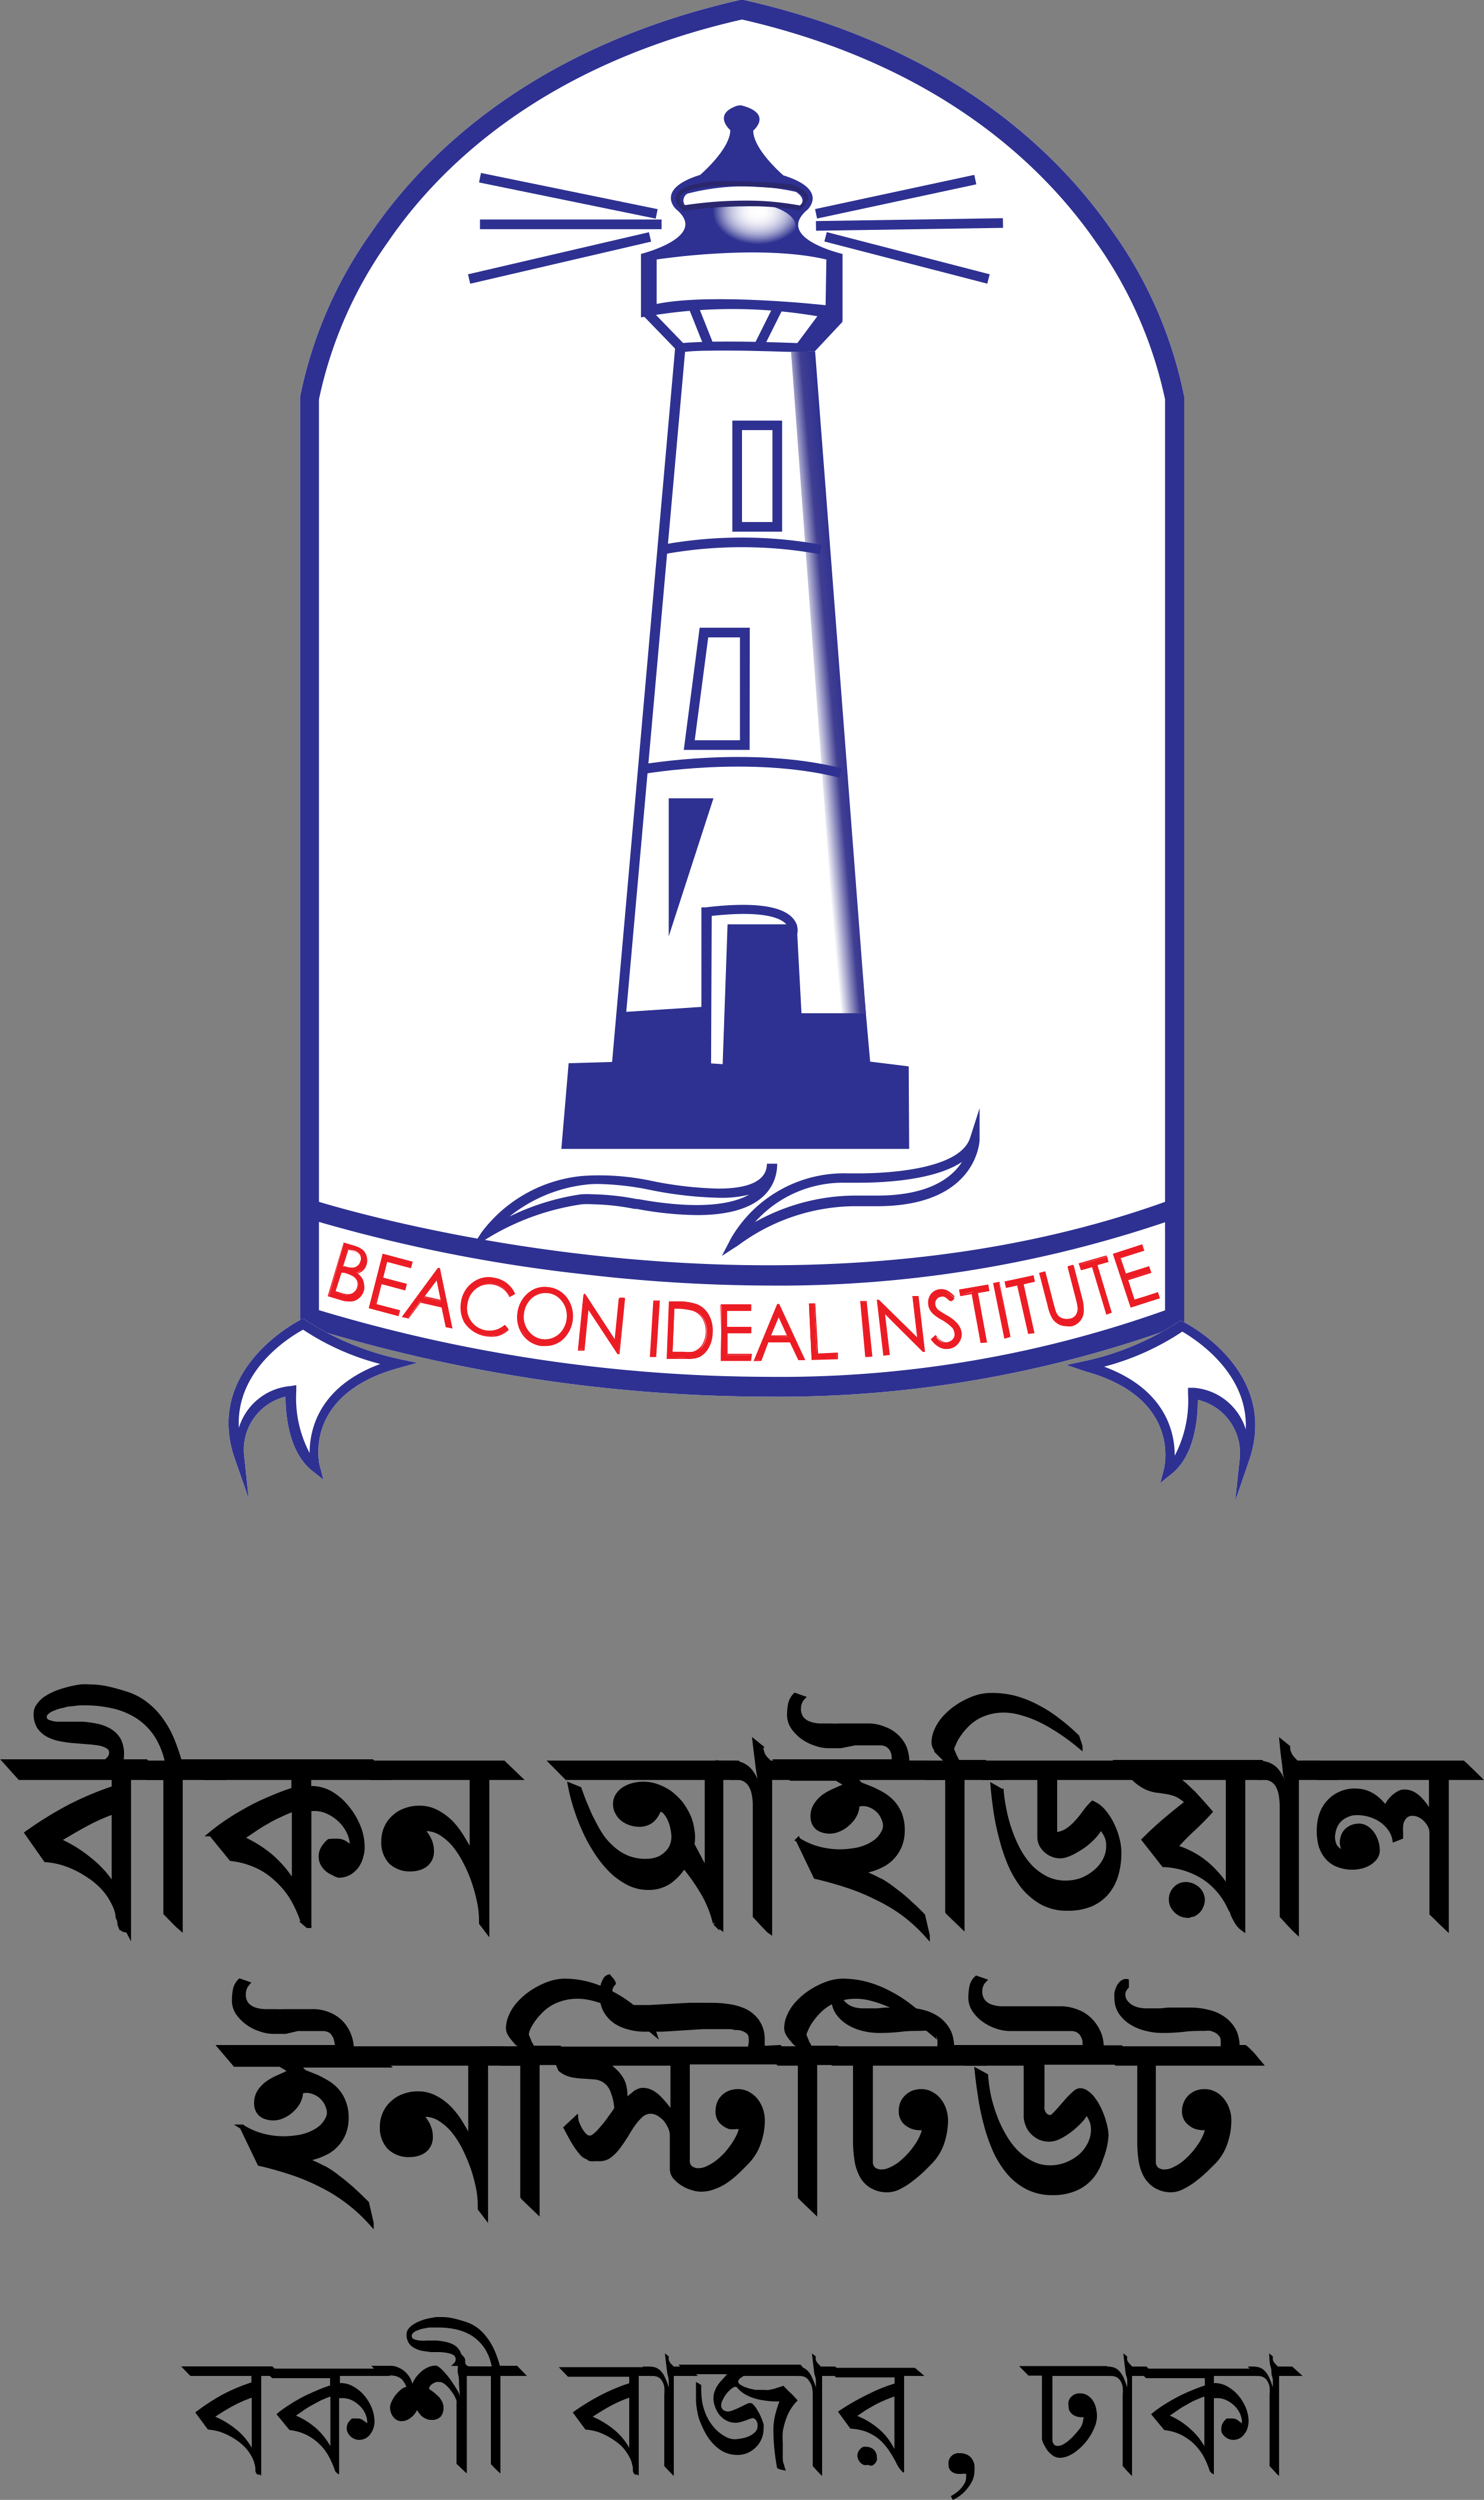 <svg xmlns="http://www.w3.org/2000/svg" xmlns:xlink="http://www.w3.org/1999/xlink" viewBox="0 0 93.56 157.51"><rect x="0" y="0" width="93.56" height="157.51" fill="#808080" stroke="none"/><defs><style>.cls-1{fill:#fff;}.cls-2{fill:#2e3191;}.cls-3{fill:#ec1c24;}.cls-4{fill:url(#linear-gradient);}.cls-5{fill:url(#radial-gradient);}.cls-6{fill:#2a276e;}.cls-7{stroke:#000;stroke-miterlimit:10;stroke-width:0.3px;}</style><linearGradient id="linear-gradient" x1="51.13" y1="43.11" x2="53.21" y2="42.92" gradientUnits="userSpaceOnUse"><stop offset="0" stop-color="#fff"/><stop offset="0.58" stop-color="#403e92"/><stop offset="1" stop-color="#2e3191"/></linearGradient><radialGradient id="radial-gradient" cx="211.48" cy="287.36" r="2.36" gradientTransform="translate(-208.1 -236.66) scale(1.21 0.87)" gradientUnits="userSpaceOnUse"><stop offset="0" stop-color="#fff"/><stop offset="0.17" stop-color="#fcfcfd"/><stop offset="0.31" stop-color="#f2f2f8"/><stop offset="0.44" stop-color="#e0e1ef"/><stop offset="0.57" stop-color="#c8c9e2"/><stop offset="0.69" stop-color="#a9aad2"/><stop offset="0.8" stop-color="#8284bd"/><stop offset="0.91" stop-color="#5658a6"/><stop offset="1" stop-color="#2e3191"/></radialGradient></defs><title>beacon</title><g id="Layer_2" data-name="Layer 2"><g id="Layer_1-2" data-name="Layer 1"><path class="cls-1" d="M48.33,88a99.13,99.13,0,0,1-29-4.41l-.41-.14V25a27,27,0,0,1,4.54-10.43C26.92,9.55,33.78,2.93,46.64,0l.14,0,.13,0c12.87,2.9,19.72,9.52,23.21,14.56A27,27,0,0,1,74.66,25V83.41l-.39.15A73.42,73.42,0,0,1,48.33,88Z"/><path class="cls-2" d="M48.33,88a99.13,99.13,0,0,1-29-4.41l-.41-.14V25a27,27,0,0,1,4.54-10.43C26.92,9.55,33.78,2.93,46.64,0l.14,0,.13,0c12.87,2.9,19.72,9.52,23.21,14.56A27,27,0,0,1,74.66,25V83.41l-.39.15A73.42,73.42,0,0,1,48.33,88ZM20.11,82.55a99.33,99.33,0,0,0,28.22,4.2,72.3,72.3,0,0,0,25.12-4.19V25.16a26.63,26.63,0,0,0-4.37-9.93c-3.35-4.83-9.94-11.17-22.3-14-12.37,2.81-19,9.15-22.31,14a26.51,26.51,0,0,0-4.36,9.93Z"/><path class="cls-2" d="M48.37,81A102.25,102.25,0,0,1,37,80.31a99.15,99.15,0,0,1-17.71-3.56l.38-1.16c.29.09,28.82,9.25,54.16,0l.41,1.15A76.15,76.15,0,0,1,48.37,81Z"/><path class="cls-3" d="M21.68,78.3l.62.18a1.55,1.55,0,0,1,.55.27.65.65,0,0,1,.23.39.94.94,0,0,1,0,.47.89.89,0,0,1-.23.37.83.83,0,0,1-.38.21,1.15,1.15,0,0,1,.31.32.87.87,0,0,1,.13.35,1,1,0,0,1,0,.39,1,1,0,0,1-.47.6,1.07,1.07,0,0,1-.83.06l-.86-.26Zm-.2,1.83-.37,1.28.39.12a1.5,1.5,0,0,0,.53.08.63.63,0,0,0,.32-.15.61.61,0,0,0,.2-.3.64.64,0,0,0,0-.43.72.72,0,0,0-.31-.34,2.64,2.64,0,0,0-.55-.21Zm.42-1.41-.32,1.07.18,0a1.17,1.17,0,0,0,.5.08.51.51,0,0,0,.31-.13.53.53,0,0,0,.18-.28.48.48,0,0,0-.05-.41.7.7,0,0,0-.44-.27Z"/><path class="cls-3" d="M21.94,82a1.31,1.31,0,0,1-.38-.06l-.9-.27v0l1-3.38.65.2a1.38,1.38,0,0,1,.57.27.82.82,0,0,1,.24.41.91.91,0,0,1,0,.49.86.86,0,0,1-.23.39.78.78,0,0,1-.33.19,1.41,1.41,0,0,1,.27.29.9.9,0,0,1,.12.37.91.91,0,0,1,0,.4,1,1,0,0,1-.49.62A1,1,0,0,1,21.94,82Zm-1.19-.38.83.25a1,1,0,0,0,.8-.05,1,1,0,0,0,.46-.58,1.18,1.18,0,0,0,0-.37.92.92,0,0,0-.12-.34,1,1,0,0,0-.31-.31l-.06,0,.08,0a.71.71,0,0,0,.37-.2A.73.73,0,0,0,23,79.6a.86.86,0,0,0,0-.45.74.74,0,0,0-.22-.37,1.43,1.43,0,0,0-.54-.26l-.58-.18Zm1.21,0a1.65,1.65,0,0,1-.47-.09l-.43-.12v0l.39-1.32.21.06a2,2,0,0,1,.56.22.79.79,0,0,1,.33.35.66.66,0,0,1,0,.46.6.6,0,0,1-.2.32.66.66,0,0,1-.35.16Zm-.8-.27.35.11a1.23,1.23,0,0,0,.51.08.59.59,0,0,0,.49-.42.64.64,0,0,0,0-.41.76.76,0,0,0-.3-.32,2.14,2.14,0,0,0-.54-.2l-.14,0ZM22.21,80a1.53,1.53,0,0,1-.46-.08l-.21-.07.33-1.14.4.12a.85.85,0,0,1,.47.29.55.55,0,0,1,.05.44.61.61,0,0,1-.2.3.55.55,0,0,1-.32.14Zm-.58-.2.14,0a1.56,1.56,0,0,0,.49.08.56.56,0,0,0,.28-.13.5.5,0,0,0,.17-.26.42.42,0,0,0,0-.38.76.76,0,0,0-.42-.26l-.33-.1Z"/><path class="cls-3" d="M24.15,79,26,79.5l-.08.33-1.51-.39-.27,1.06,1.5.39-.09.33L24,80.83l-.34,1.33,1.49.39-.08.33-1.81-.48Z"/><path class="cls-3" d="M25.13,82.93l-1.88-.5L24.12,79l1.9.5-.11.41-1.5-.4-.25,1,1.49.39-.1.41-1.49-.4-.32,1.26,1.49.39Zm-1.79-.55,1.73.45.07-.25-1.49-.4.35-1.4,1.49.39.07-.25-1.49-.4.29-1.13,1.5.4.06-.26-1.74-.46Z"/><path class="cls-3" d="M27.73,79.91l.75,3.75-.35-.07-.26-1.24L26.49,82l-.74,1L25.39,83l2.26-3.07Zm-.2.72-.82,1.11,1.1.25Z"/><path class="cls-3" d="M28.53,83.71l-.43-.09-.26-1.24-1.33-.3-.75,1-.43-.1,0,0,2.27-3.09.13,0v0Zm-.37-.16.27.06-.73-3.67h0l-2.21,3,.27.06.75-1h0l1.41.32ZM27.86,82l-1.21-.28.9-1.22Zm-1.08-.33,1,.23-.25-1.22Z"/><path class="cls-3" d="M32.45,81.53l-.29.16a1.54,1.54,0,0,0-.43-.54,1.34,1.34,0,0,0-.62-.27,1.36,1.36,0,0,0-.75.06,1.39,1.39,0,0,0-.61.43,1.57,1.57,0,0,0-.31.72,1.45,1.45,0,0,0,.22,1.12,1.41,1.41,0,0,0,.94.62,1.47,1.47,0,0,0,1.24-.35l.21.25a1.59,1.59,0,0,1-.69.39,2,2,0,0,1-.84,0,1.66,1.66,0,0,1-1.22-.86,1.92,1.92,0,0,1-.2-1.3,1.78,1.78,0,0,1,.73-1.17,1.62,1.62,0,0,1,1.34-.28,1.73,1.73,0,0,1,.78.34A1.6,1.6,0,0,1,32.45,81.53Z"/><path class="cls-3" d="M30.9,84.22a2,2,0,0,1-1.64-.91A2,2,0,0,1,29.07,82a1.82,1.82,0,0,1,.74-1.2,1.71,1.71,0,0,1,1.36-.28,1.77,1.77,0,0,1,.8.35,1.64,1.64,0,0,1,.51.66l0,0-.36.2,0,0a1.42,1.42,0,0,0-.41-.52,1.61,1.61,0,0,0-.61-.27,1.51,1.51,0,0,0-.73.06,1.39,1.39,0,0,0-.59.43,1.44,1.44,0,0,0-.3.69,1.4,1.4,0,0,0,.21,1.1,1.42,1.42,0,0,0,2.12.26l0,0,.27.31,0,0a1.72,1.72,0,0,1-.71.4A1.84,1.84,0,0,1,30.9,84.22Zm-.1-3.68a1.59,1.59,0,0,0-.95.31A1.75,1.75,0,0,0,29.14,82a1.92,1.92,0,0,0,.19,1.28,1.63,1.63,0,0,0,1.2.83,1.73,1.73,0,0,0,.82,0,1.47,1.47,0,0,0,.65-.35l-.17-.2a1.41,1.41,0,0,1-1.23.33,1.47,1.47,0,0,1-1-.63,1.57,1.57,0,0,1-.22-1.15,1.62,1.62,0,0,1,.32-.73,1.41,1.41,0,0,1,.63-.45,1.43,1.43,0,0,1,.77-.06,1.39,1.39,0,0,1,.63.28,1.34,1.34,0,0,1,.42.52l.23-.13a1.56,1.56,0,0,0-.48-.6,1.76,1.76,0,0,0-.76-.34A2.19,2.19,0,0,0,30.8,80.54Z"/><path class="cls-3" d="M34.6,81.11a1.68,1.68,0,0,1,1.16.71,1.87,1.87,0,0,1,.32,1.37,1.81,1.81,0,0,1-.68,1.21,1.56,1.56,0,0,1-1.28.35A1.63,1.63,0,0,1,33,84a1.79,1.79,0,0,1-.32-1.35A1.88,1.88,0,0,1,33,81.8a1.7,1.7,0,0,1,.71-.57A1.66,1.66,0,0,1,34.6,81.11Zm0,.34a1.34,1.34,0,0,0-.71.1,1.39,1.39,0,0,0-.58.46,1.56,1.56,0,0,0-.29.73,1.46,1.46,0,0,0,.26,1.1,1.34,1.34,0,0,0,1.63.48,1.31,1.31,0,0,0,.58-.46,1.51,1.51,0,0,0,.28-.72,1.56,1.56,0,0,0-.07-.78,1.38,1.38,0,0,0-.44-.6A1.34,1.34,0,0,0,34.57,81.45Z"/><path class="cls-3" d="M34.39,84.81l-.27,0a1.72,1.72,0,0,1-1.18-.72,1.91,1.91,0,0,1-.32-1.38,2,2,0,0,1,.36-.91,1.86,1.86,0,0,1,.72-.59,1.63,1.63,0,0,1,.9-.11,1.69,1.69,0,0,1,1.19.72,2,2,0,0,1-.36,2.63A1.63,1.63,0,0,1,34.39,84.81Zm0-3.68a1.69,1.69,0,0,0-.63.13,1.71,1.71,0,0,0-.69.57,1.91,1.91,0,0,0-.35.87A1.8,1.8,0,0,0,33,84a1.6,1.6,0,0,0,1.12.69,1.54,1.54,0,0,0,1.25-.34A1.76,1.76,0,0,0,36,83.18a1.79,1.79,0,0,0-.31-1.34,1.67,1.67,0,0,0-1.14-.69Zm0,3.34h0l-.21,0a1.34,1.34,0,0,1-.93-.58A1.54,1.54,0,0,1,33,82.74a1.61,1.61,0,0,1,.3-.75,1.36,1.36,0,0,1,.59-.47,1.34,1.34,0,0,1,.73-.11,1.46,1.46,0,0,1,.69.32,1.5,1.5,0,0,1,.44.62,1.61,1.61,0,0,1,.08.79,1.76,1.76,0,0,1-.29.75,1.36,1.36,0,0,1-.59.47A1.41,1.41,0,0,1,34.36,84.47Zm0-3a1.17,1.17,0,0,0-.51.11,1.22,1.22,0,0,0-.56.45,1.54,1.54,0,0,0-.28.71,1.43,1.43,0,0,0,.25,1.07,1.29,1.29,0,0,0,.88.56,1.32,1.32,0,0,0,1.27-.54,1.54,1.54,0,0,0,.28-.71,1.56,1.56,0,0,0-.08-.75,1.49,1.49,0,0,0-.42-.6,1.24,1.24,0,0,0-.65-.29Z"/><path class="cls-3" d="M36.47,85l.34-3.48h.08l1.9,2.91.27-2.67.32,0L39,85.28H39L37.07,82.4,36.8,85Z"/><path class="cls-3" d="M39.06,85.32l-.13,0h0l-1.83-2.78-.25,2.56-.42,0v0l.35-3.52.13,0h0l1.84,2.82.26-2.6.4,0v0ZM39,85.23h0l.34-3.4-.25,0-.27,2.74-2-3h0L36.51,85l.26,0,.27-2.7.06.08Z"/><path class="cls-3" d="M41.23,82l.33,0-.23,3.49-.32,0Z"/><path class="cls-3" d="M41.37,85.5l-.4,0,.22-3.56.41,0Zm-.32-.1.25,0L41.52,82l-.25,0Z"/><path class="cls-3" d="M42.07,85.52,42.21,82l.68,0a3.6,3.6,0,0,1,1.06.18,1.54,1.54,0,0,1,.72.66,2.13,2.13,0,0,1,0,2,1.41,1.41,0,0,1-.58.56,1.81,1.81,0,0,1-1,.14Zm.33-.31.38,0a3,3,0,0,0,.94,0,1,1,0,0,0,.6-.43,1.43,1.43,0,0,0,.24-.8,1.57,1.57,0,0,0-.19-.88,1.18,1.18,0,0,0-.62-.52,3.4,3.4,0,0,0-1-.15h-.23Z"/><path class="cls-3" d="M43.29,85.62h-.18l-1.08,0L42.17,82l.72,0a3.44,3.44,0,0,1,1.08.19,1.48,1.48,0,0,1,.73.67A2,2,0,0,1,44.93,84a1.94,1.94,0,0,1-.25.93,1.43,1.43,0,0,1-.59.58A1.81,1.81,0,0,1,43.29,85.62Zm-1.18-.13,1,.05a1.92,1.92,0,0,0,.94-.14,1.29,1.29,0,0,0,.56-.55,1.82,1.82,0,0,0,.25-.89,2,2,0,0,0-.22-1,1.45,1.45,0,0,0-.7-.64,3,3,0,0,0-1-.18l-.64,0Zm1-.21h-.38l-.41,0,.11-2.89h.27a3.42,3.42,0,0,1,1,.15,1.22,1.22,0,0,1,.64.54,1.58,1.58,0,0,1,.2.9,1.5,1.5,0,0,1-.25.82,1,1,0,0,1-.62.45A2,2,0,0,1,43.15,85.28Zm-.71-.11.34,0h.37a2.48,2.48,0,0,0,.56,0,1.06,1.06,0,0,0,.58-.42,1.56,1.56,0,0,0,.24-.78,1.59,1.59,0,0,0-.19-.86,1.16,1.16,0,0,0-.6-.51,3.85,3.85,0,0,0-1-.14h-.19Z"/><path class="cls-3" d="M45.47,82.18l1.88,0v.34l-1.55,0v1.1l1.54,0V84l-1.54,0v1.38l1.54,0v.34l-1.87,0Z"/><path class="cls-3" d="M47.35,85.75h0l-1.91,0,0-3.57h0l1.92,0v.42h0l-1.52,0v1l1.53,0V84h0l-1.5,0v1.3l1.54,0Zm-1.87-.11,1.79,0v-.26l-1.54,0,0-1.46h0l1.5,0v-.26l-1.54,0V82.49h0l1.51,0v-.27l-1.8,0Z"/><path class="cls-3" d="M49.11,82.2l1.61,3.48h-.35l-.55-1.14-1.41,0-.48,1.15h-.37L49,82.2Zm0,.74-.54,1.28,1.12,0Z"/><path class="cls-3" d="M47.51,85.76,49,82.16h.13v0l1.64,3.54h-.44v0l-.53-1.12H48.44L48,85.75Zm1.54-3.52-1.43,3.44h.28l.49-1.16,1.46,0v0l.53,1.12h.27l-1.58-3.4Zm-.55,2,.58-1.41.65,1.39ZM49.09,83l-.48,1.14h1Z"/><path class="cls-3" d="M51,82.15h.33l.17,3.16,1.26-.06,0,.34-1.59.07Z"/><path class="cls-3" d="M51.17,85.69,51,82.12l.4,0,.18,3.16,1.25-.06,0,.42Zm-.11-3.5.19,3.42,1.51-.07,0-.26-1.26.06-.17-3.16Z"/><path class="cls-3" d="M54.28,82l.32,0,.31,3.49-.32,0Z"/><path class="cls-3" d="M54.55,85.5v0l-.32-3.53.41,0v0L55,85.47ZM54.32,82l.3,3.42.25,0L54.57,82Z"/><path class="cls-3" d="M55.72,85.37l-.41-3.48h.07l2.48,2.43-.31-2.66.32,0,.41,3.48H58.2L55.75,82.7l.31,2.64Z"/><path class="cls-3" d="M55.69,85.42v0l-.41-3.52h.14l2.4,2.36-.3-2.6.39,0v0l.41,3.52h-.14L55.8,82.81l.3,2.56Zm-.34-3.49.4,3.4.26,0-.31-2.7,2.52,2.47h0l-.4-3.41-.25,0,.32,2.74-2.54-2.5Z"/><path class="cls-3" d="M58.71,84.39l.25-.22c.25.35.51.51.76.48a.59.59,0,0,0,.29-.13.58.58,0,0,0,.19-.25.52.52,0,0,0,0-.3.65.65,0,0,0-.16-.32,3,3,0,0,0-.64-.48,2.75,2.75,0,0,1-.58-.4,1,1,0,0,1-.25-.51.84.84,0,0,1,0-.42.76.76,0,0,1,.24-.34.79.79,0,0,1,.39-.16.88.88,0,0,1,.45.06,1.76,1.76,0,0,1,.49.38L60,82a1.19,1.19,0,0,0-.36-.3.48.48,0,0,0-.29,0,.42.42,0,0,0-.3.17.43.43,0,0,0-.08.33.49.49,0,0,0,.08.21.72.72,0,0,0,.19.21,5.48,5.48,0,0,0,.47.29,2.35,2.35,0,0,1,.67.51,1.06,1.06,0,0,1,.24.5.9.9,0,0,1-.17.69.88.88,0,0,1-.61.37.92.92,0,0,1-.56-.09A1.62,1.62,0,0,1,58.71,84.39Z"/><path class="cls-3" d="M59.66,85a.92.92,0,0,1-.43-.11,1.52,1.52,0,0,1-.55-.51l0,0,.31-.27,0,0c.24.34.49.5.73.46a.66.66,0,0,0,.27-.12.48.48,0,0,0,.17-.23.45.45,0,0,0,0-.28.6.6,0,0,0-.15-.31,3.27,3.27,0,0,0-.63-.47,2.73,2.73,0,0,1-.59-.41.95.95,0,0,1-.22-1,.78.78,0,0,1,.25-.35.84.84,0,0,1,.4-.17.94.94,0,0,1,.47.06,1.64,1.64,0,0,1,.5.4l0,0-.29.31,0,0a1.72,1.72,0,0,0-.36-.29.41.41,0,0,0-.27,0,.34.34,0,0,0-.27.15.37.37,0,0,0-.07.31.44.44,0,0,0,.07.19.7.7,0,0,0,.19.2s.2.13.46.29a2.43,2.43,0,0,1,.68.51,1.09,1.09,0,0,1,.25.52.94.94,0,0,1-.18.72.91.91,0,0,1-.63.39Zm-.9-.64a1.48,1.48,0,0,0,.5.46.84.84,0,0,0,.54.09.81.81,0,0,0,.58-.35.9.9,0,0,0,.16-.67.93.93,0,0,0-.23-.48,2.57,2.57,0,0,0-.65-.5l-.48-.29a1.07,1.07,0,0,1-.21-.22.58.58,0,0,1-.08-.22.49.49,0,0,1,.08-.36.47.47,0,0,1,.33-.19.51.51,0,0,1,.32,0A1.3,1.3,0,0,1,60,82l.18-.19a1.47,1.47,0,0,0-.45-.36.79.79,0,0,0-.43-.05.77.77,0,0,0-.36.15.73.73,0,0,0-.23.32.8.8,0,0,0,0,.41.86.86,0,0,0,.25.48,2.89,2.89,0,0,0,.57.4,3.11,3.11,0,0,1,.65.48.72.72,0,0,1,.17.35.72.72,0,0,1,0,.32.53.53,0,0,1-.19.26.61.61,0,0,1-.31.13q-.39.06-.78-.45Z"/><path class="cls-3" d="M60.57,81.58l-.06-.33,1.77-.31.06.34-.72.12.56,3.12-.32,0-.57-3.11Z"/><path class="cls-3" d="M61.82,84.62v0l-.56-3.08-.72.13-.08-.42,1.85-.31.07.41-.72.12.57,3.12Zm-.5-3.2v0l.56,3.08.25,0-.57-3.11.72-.12,0-.26-1.7.29.05.26Z"/><path class="cls-3" d="M62.66,80.87l.32-.06.69,3.43-.32.06Z"/><path class="cls-3" d="M63.32,84.35l-.71-3.51.4-.08v0l.7,3.47ZM62.7,80.9l.68,3.36.25-.05L63,80.85Z"/><path class="cls-3" d="M63.45,81.07l-.07-.34,1.75-.37.07.34-.71.15.69,3.08-.33.07-.69-3.08Z"/><path class="cls-3" d="M64.82,84.05v0L64.13,81l-.71.15-.09-.41,1.83-.39.09.41-.71.16L65.22,84Zm-.63-3.18v0l.68,3,.25,0-.69-3.09.72-.15-.06-.26-1.68.35.06.26Z"/><path class="cls-3" d="M65.56,80.26l.32-.07.53,2a3.17,3.17,0,0,0,.13.45.86.86,0,0,0,.19.31.73.73,0,0,0,.33.16.81.81,0,0,0,.38,0,.69.69,0,0,0,.28-.15.61.61,0,0,0,.19-.26.74.74,0,0,0,.07-.34,2.9,2.9,0,0,0-.11-.54l-.53-2.05.32-.08.53,2.05a3.07,3.07,0,0,1,.11.76,1.05,1.05,0,0,1-.21.57.93.93,0,0,1-.55.36,1.22,1.22,0,0,1-.71,0,1,1,0,0,1-.5-.43,3.56,3.56,0,0,1-.24-.7Z"/><path class="cls-3" d="M67.23,83.56a1.11,1.11,0,0,1-.41-.08A1.07,1.07,0,0,1,66.3,83a2.81,2.81,0,0,1-.25-.72l-.54-2.08.39-.1.54,2.09c.07.24.11.39.13.44a.74.74,0,0,0,.19.3.64.64,0,0,0,.31.15.73.73,0,0,0,.36,0A.59.59,0,0,0,67.7,83a.61.61,0,0,0,.18-.24.88.88,0,0,0,.06-.33,3.32,3.32,0,0,0-.1-.53l-.54-2.09.39-.09.54,2.08a2.65,2.65,0,0,1,.1.77,1,1,0,0,1-.78,1A1.25,1.25,0,0,1,67.23,83.56ZM65.6,80.29l.53,2a2.81,2.81,0,0,0,.23.69,1,1,0,0,0,.49.41,1.12,1.12,0,0,0,.68,0,.9.9,0,0,0,.53-.34,1.06,1.06,0,0,0,.2-.55,2.55,2.55,0,0,0-.11-.75l-.52-2-.24.06.52,2a4.18,4.18,0,0,1,.11.55,1,1,0,0,1-.07.36.76.76,0,0,1-.2.27.73.73,0,0,1-.3.16.78.78,0,0,1-.4,0,.73.73,0,0,1-.55-.49c0-.06-.07-.21-.13-.45l-.52-2Z"/><path class="cls-3" d="M68.17,80l-.09-.33,1.72-.49.09.33-.7.2.9,3-.32.09-.9-3Z"/><path class="cls-3" d="M69.75,82.84l-.9-3-.7.2L68,79.6h0l1.76-.5.12.4-.7.2.9,3Zm-.85-3.13.9,3,.24-.07-.89-3,.7-.2-.08-.26-1.65.48.08.25Z"/><path class="cls-3" d="M70.21,79,72,78.44l.11.33-1.48.47.35,1,1.46-.46.11.32-1.46.47.43,1.31L73,81.45l.11.33-1.77.57Z"/><path class="cls-3" d="M71.28,82.39,70.16,79l1.85-.6.14.4-1.48.47.32,1,1.46-.47.14.4-1.46.46.4,1.24L73,81.41l.13.39Zm-1-3.35,1.08,3.26,1.7-.54-.09-.26L71.48,82,71,80.59l1.46-.47-.08-.26L71,80.33l-.37-1.12,1.47-.47L72,78.49Z"/><path class="cls-2" d="M57.32,72.39H35.39l.46-5.4,2.74-.08,4-45.28.25,0c.7-.07,1.73-.11,3.07-.11,2.26,0,4.66.11,4.68.11h.27l0,.26,4,45,2.43.3Zm-21.26-.61H56.72V67.71l-2.39-.29,0-.24-4-45c-.68,0-2.58-.09-4.39-.09-1.16,0-2.09,0-2.75.08L39.15,67.5l-2.74.08Z"/><polygon class="cls-4" points="52.94 63.87 49.87 22.15 51.39 22.15 54.59 63.87 52.94 63.87"/><path class="cls-2" d="M49.31,33.5H46.17v-7h3.14Zm-2.53-.61H48.7V27.1H46.78Z"/><path class="cls-2" d="M47.26,47.25H43.11l1-7.7h3.16Zm-3.46-.61h2.85V40.16h-2Z"/><path class="cls-2" d="M44.83,67.1h-.61V57.17l.27,0c3.09-.37,5-.09,5.61.83A1.1,1.1,0,0,1,50.22,59L50,58.89l-.28-.12a.57.57,0,0,0-.12-.5c-.29-.37-1.3-.94-4.73-.56Z"/><polygon class="cls-2" points="42.16 50.3 44.98 50.3 42.16 59 42.16 50.3"/><path class="cls-2" d="M51.69,34.92a27.54,27.54,0,0,0-9.84,0l-.13-.59a27.85,27.85,0,0,1,10.09,0Z"/><path class="cls-2" d="M52.92,49c-5.6-1.41-12.25-.25-12.32-.24l-.11-.6c.07,0,6.85-1.2,12.58.25Z"/><path class="cls-2" d="M46.7,6.63c2.08.52.79,1.6.79,1.6,0,1.2,1.9,2.82,1.9,2.82,2.89.9,1.52,2.16,1.52,2.16C48.78,15,53.12,16,53.12,16v4.24A31.78,31.78,0,0,0,40.41,20V16s4.34-1.08,2.21-2.82c0,0-1.37-1.26,1.52-2.16,0,0,1.9-1.62,1.9-2.82,0,0-1.15-1,.44-1.54Z"/><path class="cls-1" d="M41.4,16.35s6.44-1,10.7,0l-.05,2.88s-7.15-.8-10.65-.08Z"/><path class="cls-1" d="M43.34,12.2a14.63,14.63,0,0,1,6.84-.11s.72.42.26.86a22.4,22.4,0,0,0-7.13.1A.5.5,0,0,1,43.34,12.2Z"/><rect class="cls-2" x="51.33" y="12.09" width="10.27" height="0.61" transform="translate(-1.34 12.13) rotate(-12.12)"/><rect class="cls-2" x="51.44" y="13.83" width="11.79" height="0.61" transform="translate(-0.21 0.9) rotate(-0.89)"/><rect class="cls-2" x="56.88" y="10.94" width="0.61" height="10.61" transform="translate(27.13 67.54) rotate(-75.49)"/><rect class="cls-2" x="29.42" y="15.94" width="11.71" height="0.61" transform="translate(-2.76 8.42) rotate(-13.09)"/><rect class="cls-2" x="30.26" y="13.83" width="11.45" height="0.61"/><rect class="cls-2" x="35.53" y="6.65" width="0.61" height="11.37" transform="translate(16.56 44.97) rotate(-78.43)"/><rect class="cls-2" x="41.52" y="19.18" width="0.61" height="3.17" transform="translate(-2.68 34.91) rotate(-44.04)"/><rect class="cls-2" x="43.9" y="19.23" width="0.61" height="2.67" transform="translate(-4.47 17.81) rotate(-21.71)"/><rect class="cls-2" x="47.08" y="20.27" width="2.74" height="0.61" transform="translate(8.4 54.73) rotate(-63.46)"/><rect class="cls-2" x="50.28" y="20.67" width="2.88" height="0.61" transform="translate(-1.14 38.88) rotate(-40.78)"/><polygon class="cls-2" points="51.36 22.15 49.87 22.15 52.05 19.23 53.12 20.27 51.36 22.15"/><path class="cls-2" d="M45.51,79.13,46.1,78a8.24,8.24,0,0,1,7.37-4.07s.27,0,.69,0c1.47,0,6.34-.17,7-2.24l.6-1.87v2S61.67,76,55.3,76l-.93,0s-.22,0-.57,0a12.48,12.48,0,0,0-7.25,2.46Zm7.68-4.61A7.42,7.42,0,0,0,47.6,77a13,13,0,0,1,6.2-1.67c.38,0,.61,0,.62,0,.29,0,.59,0,.88,0,3.28,0,4.71-1.13,5.35-2.12-1.74,1.16-4.94,1.31-6.49,1.31h-1Z"/><path class="cls-2" d="M29.71,78.66l.64-1a9,9,0,0,1,6.4-3.57,15.78,15.78,0,0,1,4.17.28,23.39,23.39,0,0,0,4.37.52c2,0,3.06-.53,3.06-1.57H49c0,1-.49,3.24-5.05,3.24a21.66,21.66,0,0,1-3.81-.39H40a14.72,14.72,0,0,0-2.6-.29,5.29,5.29,0,0,0-.72,0A15.74,15.74,0,0,0,30.77,78Zm8-4.06a6.53,6.53,0,0,0-.84.05,9.38,9.38,0,0,0-4.75,2,15.18,15.18,0,0,1,4.51-1.4,6.58,6.58,0,0,1,.8,0,15.68,15.68,0,0,1,2.71.3h.09c3.25.59,5.65.48,7-.28a7.23,7.23,0,0,1-1.87.2,24.59,24.59,0,0,1-4.49-.52A17.58,17.58,0,0,0,37.67,74.6Z"/><path class="cls-1" d="M77.87,94.59,78.15,92a3.45,3.45,0,0,0-2.63-3.8c0,1-.14,3.46-1.66,4.67l-.71.57.23-.88c.05-.19,1.06-4.5-4.95-6.15L67.23,86l1.22-.26a17.58,17.58,0,0,0,5.81-2.43l.15-.11.17.08c.06,0,6.15,3.06,4.16,8.77Z"/><path class="cls-2" d="M77.87,94.59,78.15,92a3.45,3.45,0,0,0-2.63-3.8c0,1-.14,3.46-1.66,4.67l-.71.57.23-.88c.05-.19,1.06-4.5-4.95-6.15L67.23,86l1.22-.26a17.58,17.58,0,0,0,5.81-2.43l.15-.11.17.08c.06,0,6.15,3.06,4.16,8.77Zm-8.26-8.48c3.91,1.45,4.46,4.17,4.45,5.61a7.45,7.45,0,0,0,.84-3.91l0-.37.37,0a3.73,3.73,0,0,1,3.27,2.62c.16-3.61-3.26-5.72-4-6.16A16.28,16.28,0,0,1,69.61,86.11Z"/><path class="cls-1" d="M15.68,94.42l-.87-2.49c-2-5.71,4.09-8.75,4.16-8.78l.17-.08.14.12a17.87,17.87,0,0,0,5.81,2.42l1.22.26-1.2.33c-6,1.66-5,6-4.95,6.15l.23.88-.71-.56C18.16,91.46,18,89,18,88A3.44,3.44,0,0,0,15.4,91.8Z"/><path class="cls-2" d="M15.68,94.42l-.87-2.49c-2-5.71,4.09-8.75,4.16-8.78l.17-.08.14.12a17.87,17.87,0,0,0,5.81,2.42l1.22.26-1.2.33c-6,1.66-5,6-4.95,6.15l.23.88-.71-.56C18.16,91.46,18,89,18,88A3.44,3.44,0,0,0,15.4,91.8Zm3-7.15,0,.38a7.42,7.42,0,0,0,.84,3.9c0-1.44.55-4.16,4.45-5.61a16,16,0,0,1-4.86-2.16c-.81.44-4.25,2.52-4.05,6.18a3.73,3.73,0,0,1,3.28-2.63Z"/><path class="cls-5" d="M50.17,14.27c0,.84-1.53,1.52-3.42,1.52s-3.42-.68-3.42-1.52,1.53-1.53,3.42-1.53S50.17,13.42,50.17,14.27Z"/><path class="cls-6" d="M50.49,13.27h-.06A16.83,16.83,0,0,0,47,13a26.43,26.43,0,0,0-3.9.3l-.07,0L43,13.21c-.33-.3-.46-.59-.38-.87.17-.56,1.19-.73,1.31-.75a7.67,7.67,0,0,1,2-.18c1.8,0,4,.21,4,.21h0c.64.24,1,.51,1,.85s-.47.75-.49.76ZM47,12.64a17.72,17.72,0,0,1,3.42.31c.12-.08.31-.26.29-.44s-.29-.41-.78-.59c-.22,0-2.29-.2-4-.2a7.41,7.41,0,0,0-2,.17c-.26,0-1,.22-1.08.54,0,.17.1.36.25.51A25.52,25.52,0,0,1,47,12.64Z"/><polygon class="cls-2" points="35.83 72.09 57.02 72.09 57.02 67.44 54.69 67.2 54.08 63.84 50.53 63.84 50.23 58.24 45.87 58.24 45.56 67.05 44.34 66.97 44.24 63.44 39.38 63.76 38.87 67.2 36.13 67.28 35.83 72.09"/><path class="cls-7" d="M10.11,112h-2v9.71a.24.24,0,0,0-.12-.11l-.12,0-.12-.05a.26.26,0,0,1-.11-.12.55.55,0,0,1-.09-.23c0-.11,0-.22-.08-.34s0-.25-.08-.39a2.43,2.43,0,0,0-.13-.38,5.42,5.42,0,0,0-.4-.72,4.51,4.51,0,0,0-.48-.57,6.19,6.19,0,0,0-.55-.47c-.2-.14-.4-.27-.62-.4a5.94,5.94,0,0,0-1.12-.51,4.91,4.91,0,0,0-1.2-.24l-1.18-1.68a23.35,23.35,0,0,1,2.63-1.63,19.47,19.47,0,0,1,2.85-1.2V112H1.25L.35,111H9.2Zm-2.92,7v-4.86a12.31,12.31,0,0,0-1.82.81c-.59.32-1.16.66-1.73,1a8.18,8.18,0,0,1,2,1.22A6.43,6.43,0,0,1,7.19,118.92Z"/><path class="cls-7" d="M13.93,112H11.37v9.45l-.16-.14c-.09-.09-.2-.19-.31-.31l-.45-.46V112H9.29l-1-.92h2.27a5.06,5.06,0,0,0-.68-1.74,4.14,4.14,0,0,0-1.15-1.17,4.85,4.85,0,0,0-1.54-.66,7.74,7.74,0,0,0-1.84-.21l-.35,0-.52.06c-.19,0-.38.06-.58.11a2.63,2.63,0,0,0-.54.17,1.17,1.17,0,0,0-.4.23.38.38,0,0,0-.16.31.33.33,0,0,0,.2.31,2.17,2.17,0,0,0,.56.14l.78,0c.29,0,.59,0,.89,0a6.5,6.5,0,0,1,.9.13,2.69,2.69,0,0,1,.78.3,1.67,1.67,0,0,1,.56.56,1.89,1.89,0,0,1,.2.91,1.85,1.85,0,0,1-.08.56h-1a3.69,3.69,0,0,0,.29-.28.55.55,0,0,0,.15-.37.45.45,0,0,0-.2-.39,1.69,1.69,0,0,0-.54-.21,7.45,7.45,0,0,0-.77-.09l-.87-.07a7.93,7.93,0,0,1-.87-.12,2.72,2.72,0,0,1-.76-.27,1.56,1.56,0,0,1-.55-.5,1.48,1.48,0,0,1-.2-.8.86.86,0,0,1,.19-.55,1.73,1.73,0,0,1,.48-.45,3.92,3.92,0,0,1,.68-.34,7.16,7.16,0,0,1,.75-.23,7,7,0,0,1,.72-.14,4.45,4.45,0,0,1,.58,0,5.35,5.35,0,0,1,1.18.14c.39.09.77.2,1.14.32a3.89,3.89,0,0,1,1.27.69,4.7,4.7,0,0,1,.93,1,6.09,6.09,0,0,1,.67,1.23,13.25,13.25,0,0,1,.46,1.34H13Z"/><path class="cls-7" d="M24.36,112H19.47v.68l.06,0h.08a2.43,2.43,0,0,1,1.26.34,3.66,3.66,0,0,1,1,.88,4.37,4.37,0,0,1,.71,1.19,3.38,3.38,0,0,1,.26,1.29,2,2,0,0,1-.1.64,1.84,1.84,0,0,1-.28.58A1.71,1.71,0,0,1,22,118a1.35,1.35,0,0,1-.64.16A1.13,1.13,0,0,1,21,118a1.28,1.28,0,0,1-.39-.24,1.31,1.31,0,0,1-.27-.35,1,1,0,0,1-.1-.44,1,1,0,0,1,.15-.53,1.82,1.82,0,0,1,.36-.42L21,116l.27,0a.88.88,0,0,1,.51.16,3.7,3.7,0,0,1,.43.32.31.31,0,0,0,0-.08v-.08a2.11,2.11,0,0,0-.22-.92,2.6,2.6,0,0,0-.58-.77,2.88,2.88,0,0,0-.81-.52,2.1,2.1,0,0,0-.91-.15h-.21v7.37l-.08,0-.14-.12a1.35,1.35,0,0,1-.17-.17,7.58,7.58,0,0,0-.67-1.47,5.33,5.33,0,0,0-1-1.19,4.48,4.48,0,0,0-1.26-.84,5.18,5.18,0,0,0-1.58-.43l-1.27-1.56a12.45,12.45,0,0,1,1.16-.85c.42-.28.86-.53,1.32-.78s.93-.46,1.39-.65a13.21,13.21,0,0,1,1.34-.5V112H12.9L12,111H23.45Zm-5.81,6.8v-4.83a9.78,9.78,0,0,0-.92.39,7.21,7.21,0,0,0-.83.43c-.27.15-.53.31-.79.49l-.8.54a7.58,7.58,0,0,1,1.92,1.2A6.92,6.92,0,0,1,18.55,118.76Z"/><path class="cls-7" d="M32.7,112h-2v9.62l-.35-.46s0-.08,0-.12,0-.09,0-.14a6.14,6.14,0,0,0-.11-1,10.52,10.52,0,0,0-.32-1.22,8.58,8.58,0,0,0-.52-1.26,6.12,6.12,0,0,0-.69-1.11,3.59,3.59,0,0,0-.87-.79,1.84,1.84,0,0,0-1-.3h-.13a.19.19,0,0,0-.1,0l.23.34a2,2,0,0,1,.19.31,2.09,2.09,0,0,1,.13.35,1.7,1.7,0,0,1,.05.41,1.07,1.07,0,0,1-.1.49,1.06,1.06,0,0,1-.27.35,1.27,1.27,0,0,1-.4.21,1.69,1.69,0,0,1-.5.08,1.74,1.74,0,0,1-1.3-.45,1.78,1.78,0,0,1-.45-1.31,2,2,0,0,1,.18-.85,1.9,1.9,0,0,1,.49-.66,2,2,0,0,1,.71-.42,2.47,2.47,0,0,1,.86-.15,2.28,2.28,0,0,1,1.13.28,3.71,3.71,0,0,1,.93.71,5.73,5.73,0,0,1,.72,1,11.54,11.54,0,0,1,.55,1V112H23.45l-.91-.92h9.2Z"/><path class="cls-7" d="M47.45,112h-2v9.43l-.36-.27a7,7,0,0,0-.77-1.91,12.69,12.69,0,0,0-1.2-1.7,3.39,3.39,0,0,1-.93,1,2.28,2.28,0,0,1-1.3.38,2.67,2.67,0,0,1-1.31-.32,4.44,4.44,0,0,1-1.12-.84,7.09,7.09,0,0,1-.93-1.2,9.6,9.6,0,0,1-.73-1.38,12.34,12.34,0,0,1-.53-1.42,12.56,12.56,0,0,1-.32-1.28l.57.23c.12.33.24.68.38,1s.29.71.46,1a7.84,7.84,0,0,0,.57,1,4.34,4.34,0,0,0,.74.8,3.12,3.12,0,0,0,.91.55,3,3,0,0,0,1.14.2,2.2,2.2,0,0,0,.68-.1,1.49,1.49,0,0,0,.55-.31,1.46,1.46,0,0,0,.39-.49,1.53,1.53,0,0,0,.14-.66,2.58,2.58,0,0,0-.06-.48,2.69,2.69,0,0,0-.17-.57,1.78,1.78,0,0,0-.3-.48.54.54,0,0,0-.41-.19,1.54,1.54,0,0,1-.46.71,1.22,1.22,0,0,1-.8.25,1.6,1.6,0,0,1-.53-.09,1.57,1.57,0,0,1-.48-.25,1.16,1.16,0,0,1-.33-.4,1,1,0,0,1-.14-.53,1,1,0,0,1,.17-.58,1.31,1.31,0,0,1,.42-.39,1.9,1.9,0,0,1,.57-.23,2.58,2.58,0,0,1,.6-.07,2.46,2.46,0,0,1,.89.16,3.23,3.23,0,0,1,.8.42,4,4,0,0,1,.66.64,4.35,4.35,0,0,1,.48.8,3.28,3.28,0,0,1,.24.88,2.49,2.49,0,0,1,0,.9l.95,1.8V112H35.73l-.91-.92H46.51Z"/><path class="cls-7" d="M50.8,112H48.53v9.68a.72.72,0,0,1-.16-.15l-.32-.33-.44-.48v-6.92a3.7,3.7,0,0,0-.07-.76,1.6,1.6,0,0,0-.23-.6,1,1,0,0,0-.43-.37,1.28,1.28,0,0,0-.69-.07l-.75-.92a2.1,2.1,0,0,0,.34,0h.27a2,2,0,0,1,.69.11,1.36,1.36,0,0,1,.49.34,2.12,2.12,0,0,1,.39.63,7.61,7.61,0,0,1,.36.93,4.07,4.07,0,0,0,0-.5c0-.17-.05-.37-.09-.61s-.09-.53-.13-.88-.1-.78-.16-1.31l.37.3a1.68,1.68,0,0,0,.07.33.67.67,0,0,0,.09.21,1.3,1.3,0,0,0,.15.2,3,3,0,0,1,.24.25h1.39Z"/><path class="cls-7" d="M49,111h7.35a1.75,1.75,0,0,0,0-.46,1.11,1.11,0,0,0-.15-.37.91.91,0,0,0-.29-.26,1,1,0,0,0-.44-.09l-.77,0-.8,0L53,110l-.77,0a2.49,2.49,0,0,1-.81-.15,3,3,0,0,1-.8-.4,2.76,2.76,0,0,1-.61-.62,1.39,1.39,0,0,1-.24-.79,3.66,3.66,0,0,1,.06-.65,1.21,1.21,0,0,1,.3-.57l.46.16a1,1,0,0,0-.24.64,1,1,0,0,0,.19.67,1.12,1.12,0,0,0,.49.33,2.28,2.28,0,0,0,.66.12h.69a5.33,5.33,0,0,0,.56,0l.6,0,.6,0,.57,0a2.49,2.49,0,0,1,1,.19A2.21,2.21,0,0,1,57,110.08a2.49,2.49,0,0,1,.18,1h1.31l.93.92H53.86a.3.3,0,0,0,.11.16.7.7,0,0,1,.14.15.61.61,0,0,0,.31.2l.55.22c.2.09.42.2.65.33a2.84,2.84,0,0,1,.62.49,2.55,2.55,0,0,1,.47.73,2.73,2.73,0,0,1,.18,1,2.61,2.61,0,0,1-.17,1,2.39,2.39,0,0,1-1,1.16,4.77,4.77,0,0,1-.62.28c-.2.06-.38.12-.53.15l-.33.07c.35.13.63.26.85.36l.6.31a5.5,5.5,0,0,1,.5.34l.59.45c.14.12.3.25.46.4s.32.29.46.42l.48.48.29,1.25a10.18,10.18,0,0,0-1.5-1.38,10.42,10.42,0,0,0-1.68-1,13.23,13.23,0,0,0-1.86-.77c-.64-.21-1.3-.4-2-.56l-1.11-2.31a4.64,4.64,0,0,0,1.27.56,5.31,5.31,0,0,0,1.37.18,5.54,5.54,0,0,0,.78-.06,3.31,3.31,0,0,0,.81-.2,2.76,2.76,0,0,0,.71-.4,1.79,1.79,0,0,0,.5-.67.88.88,0,0,0,0-.64,1.52,1.52,0,0,0-.36-.61,1.54,1.54,0,0,0-.61-.38,1.14,1.14,0,0,0-.75,0,1.38,1.38,0,0,1-.15.62,1.76,1.76,0,0,1-.41.53,1.79,1.79,0,0,1-.56.38,1.41,1.41,0,0,1-1,.09,1,1,0,0,1-.35-.16.82.82,0,0,1-.23-.29.93.93,0,0,1-.09-.42,1.24,1.24,0,0,1,.21-.74,1.94,1.94,0,0,1,.5-.53,3.69,3.69,0,0,1,.68-.37l.69-.31v0a.19.19,0,0,0-.08-.13.59.59,0,0,0-.17-.13l-.19-.11-.14-.09H49.88Z"/><path class="cls-7" d="M60,110.2a.79.79,0,0,0,.05.15l.11.26.13.26a1.22,1.22,0,0,1,.07.17h1.72L63,112H60.66v9.35l-.47-.45-.32-.31c-.09-.09-.14-.14-.13-.14V112H58.38l-.92-.92h2.37a4,4,0,0,0-.29-.28l-.31-.31a2.52,2.52,0,0,1-.24-.33.72.72,0,0,1-.11-.37,1.87,1.87,0,0,1,.17-.76,2.87,2.87,0,0,1,.43-.7,4.65,4.65,0,0,1,.64-.61,4.94,4.94,0,0,1,.75-.47,4.36,4.36,0,0,1,.79-.32,3,3,0,0,1,.76-.11A5.72,5.72,0,0,1,64,107a6.81,6.81,0,0,1,1.43.58,7.93,7.93,0,0,1,1.31.85,12.72,12.72,0,0,1,1.16,1l.2.6a13.32,13.32,0,0,0-2.12-1.46,7.27,7.27,0,0,0-1.74-.69,3.84,3.84,0,0,0-1.4-.1,3.48,3.48,0,0,0-1.09.32,3,3,0,0,0-.79.57,4.32,4.32,0,0,0-.54.65,2.6,2.6,0,0,0-.3.56A1.06,1.06,0,0,0,60,110.2Z"/><path class="cls-7" d="M72.38,112H66.5v3.58a1.38,1.38,0,0,0,.76-.22,3,3,0,0,0,.61-.52,6.59,6.59,0,0,0,.52-.64,4.18,4.18,0,0,1,.5-.58,1.85,1.85,0,0,1,.68.52,3.67,3.67,0,0,1,.52.8,4.43,4.43,0,0,1,.34.92,3.54,3.54,0,0,1,.12.86,5,5,0,0,1-.2,1.44,3.1,3.1,0,0,1-.61,1.12,2.79,2.79,0,0,1-1,.71,3.74,3.74,0,0,1-1.44.25,3.25,3.25,0,0,1-1.59-.37,4.23,4.23,0,0,1-1.19-1,6.26,6.26,0,0,1-.84-1.43,11.53,11.53,0,0,1-.55-1.66,14.94,14.94,0,0,1-.35-1.69c-.08-.57-.14-1.08-.18-1.54l.53.3a9.72,9.72,0,0,0,.18,1.2,8.83,8.83,0,0,0,.35,1.29,8,8,0,0,0,.54,1.24,5.21,5.21,0,0,0,.76,1.06,3.78,3.78,0,0,0,1,.73,2.74,2.74,0,0,0,1.23.27,3.06,3.06,0,0,0,1-.17A3,3,0,0,0,69,118a2.38,2.38,0,0,0,.64-.74,1.87,1.87,0,0,0,.25-1,1.4,1.4,0,0,0-.15-.64,2.14,2.14,0,0,0-.37-.52,1.61,1.61,0,0,1-.21.37,3.34,3.34,0,0,1-.37.41,4.7,4.7,0,0,1-.47.4c-.18.12-.35.23-.53.33a2.93,2.93,0,0,1-.51.24,1.27,1.27,0,0,1-.43.09,1.21,1.21,0,0,1-.5-.1,1.25,1.25,0,0,1-.41-.26,1.2,1.2,0,0,1-.29-.38,1.06,1.06,0,0,1-.1-.46V112H62l-.91-.92H71.46Z"/><path class="cls-7" d="M80.44,112H78.36v9.51a1.34,1.34,0,0,1-.27-.26,2.14,2.14,0,0,1-.2-.32,3.78,3.78,0,0,1-.17-.35c0-.11-.1-.23-.16-.34a4.57,4.57,0,0,0-1.71-2,5.16,5.16,0,0,0-2.48-.75l-1.23-1.57c.43-.43.87-.84,1.32-1.22s.92-.76,1.41-1.14a2.33,2.33,0,0,0-.4-.33,1.77,1.77,0,0,0-.41-.21,3,3,0,0,0-.45-.12l-.52-.08a2.4,2.4,0,0,1-.82-.21,3.06,3.06,0,0,1-.61-.4,4.59,4.59,0,0,1-.54-.54,8.49,8.49,0,0,0-.6-.63h9Zm-5.56,8.69a1.1,1.1,0,0,1-.4-.08,1,1,0,0,1-.33-.23,1,1,0,0,1-.23-.32,1,1,0,0,1-.08-.39,1,1,0,0,1,.07-.36.93.93,0,0,1,.2-.3,1,1,0,0,1,.29-.21.94.94,0,0,1,.37-.07,1.09,1.09,0,0,1,.39.08,1.38,1.38,0,0,1,.33.2,1,1,0,0,1,.23.31.89.89,0,0,1,.09.39,1,1,0,0,1-.08.37,1.08,1.08,0,0,1-.19.31,1.29,1.29,0,0,1-.3.22A.94.94,0,0,1,74.88,120.65Zm2.55-1.59V112H74.07a6.14,6.14,0,0,1,.63.48l.55.52.51.56.52.59c-.35.39-.72.76-1.1,1.11a14.71,14.71,0,0,0-1.1,1.13,5.41,5.41,0,0,1,1.92,1A6.42,6.42,0,0,1,77.43,119.06Z"/><path class="cls-7" d="M84,112H81.74v9.68l-.16-.15-.31-.33-.44-.48v-6.92a4.56,4.56,0,0,0-.07-.76,1.79,1.79,0,0,0-.23-.6,1,1,0,0,0-.44-.37,1.25,1.25,0,0,0-.69-.07l-.75-.92a2.22,2.22,0,0,0,.35,0h.27a1.94,1.94,0,0,1,.68.11,1.39,1.39,0,0,1,.5.34,2.63,2.63,0,0,1,.39.63,7.74,7.74,0,0,1,.35.93,4.07,4.07,0,0,0,0-.5c0-.17,0-.37-.09-.61s-.08-.53-.13-.88-.1-.78-.15-1.31l.37.3q0,.21.06.33a1,1,0,0,0,.1.21,1.3,1.3,0,0,0,.15.2l.24.25H83.1Z"/><path class="cls-7" d="M93.19,112h-2v9.45l-.39-.37-.3-.3-.23-.22v-5.11a.94.94,0,0,0-.11-.42,1.46,1.46,0,0,0-.27-.38,1.29,1.29,0,0,0-.38-.28,1,1,0,0,0-.43-.11.67.67,0,0,0-.57.25,1,1,0,0,0-.2.61,1.15,1.15,0,0,0,0,.31c0,.1,0,.21,0,.31l-.38.15a1.59,1.59,0,0,0-.26-.63,2.23,2.23,0,0,0-.47-.5,2.36,2.36,0,0,0-.62-.35,2.67,2.67,0,0,0-.66-.17,2.53,2.53,0,0,0-.68,0,1.88,1.88,0,0,0-.56.23,1.42,1.42,0,0,0-.41.4,1.54,1.54,0,0,0-.22.59,1.29,1.29,0,0,0,.1.86,1,1,0,0,0,.75.44,1.42,1.42,0,0,1-.21-.33.85.85,0,0,1-.07-.39,1.3,1.3,0,0,1,.09-.4.87.87,0,0,1,.22-.31,1.08,1.08,0,0,1,.34-.21,1.29,1.29,0,0,1,.4-.07.84.84,0,0,1,.49.15,1.3,1.3,0,0,1,.37.37,2,2,0,0,1,.23.49,1.92,1.92,0,0,1,.08.51.78.78,0,0,1-.14.46,1.37,1.37,0,0,1-.35.33,2,2,0,0,1-.47.21,2.89,2.89,0,0,1-.47.08,2.56,2.56,0,0,1-1.08-.17,1.67,1.67,0,0,1-.71-.54,2,2,0,0,1-.38-.83,3.79,3.79,0,0,1-.06-1.08,2.71,2.71,0,0,1,.2-.85,2.14,2.14,0,0,1,.46-.69,2,2,0,0,1,.69-.47,2.13,2.13,0,0,1,.9-.18,2.31,2.31,0,0,1,.61.08,2.25,2.25,0,0,1,.52.24,2.6,2.6,0,0,1,.45.37,3.6,3.6,0,0,1,.39.47.7.7,0,0,1,.12-.36,1.64,1.64,0,0,1,.29-.36,1.54,1.54,0,0,1,.36-.27.68.68,0,0,1,.36-.11,1.17,1.17,0,0,1,.58.15,1.91,1.91,0,0,1,.47.39A3.41,3.41,0,0,1,90,114a4.09,4.09,0,0,1,.24.54V112H83.1l-.48-.47-.33-.31c-.09-.1-.14-.15-.14-.14H92.23s0,0,.15.13l.33.32Z"/><path class="cls-7" d="M13.91,129h7.35a1.75,1.75,0,0,0-.05-.46,1,1,0,0,0-.16-.37.78.78,0,0,0-.28-.26,1,1,0,0,0-.44-.09l-.77,0-.8,0L18,128l-.77,0a2.49,2.49,0,0,1-.81-.15,2.86,2.86,0,0,1-.8-.4,2.76,2.76,0,0,1-.61-.62,1.39,1.39,0,0,1-.24-.79,3.66,3.66,0,0,1,.06-.65,1.06,1.06,0,0,1,.3-.57l.46.16a1,1,0,0,0-.24.64,1,1,0,0,0,.19.67,1.12,1.12,0,0,0,.49.33,2.28,2.28,0,0,0,.66.12h.68a5.62,5.62,0,0,0,.57,0l.6,0,.6,0,.57,0a2.49,2.49,0,0,1,1,.19,2.23,2.23,0,0,1,.77.5,2.38,2.38,0,0,1,.5.77,2.49,2.49,0,0,1,.18,1h1.31l.93.92H18.8a.3.3,0,0,0,.11.16,1.1,1.1,0,0,1,.14.15.61.61,0,0,0,.31.2l.55.22a6.55,6.55,0,0,1,.64.33,2.68,2.68,0,0,1,.63.49,2.33,2.33,0,0,1,.46.73,2.54,2.54,0,0,1,.19,1,2.61,2.61,0,0,1-.17,1,2.39,2.39,0,0,1-1,1.16,5.46,5.46,0,0,1-.62.28c-.2.06-.38.12-.53.15l-.33.07c.35.13.63.26.85.36l.6.31a5.5,5.5,0,0,1,.5.34l.58.45.47.4.45.42.49.48.29,1.25a10.49,10.49,0,0,0-3.19-2.42,13.1,13.1,0,0,0-1.85-.77c-.64-.21-1.3-.4-2-.56l-1.11-2.31a4.64,4.64,0,0,0,1.27.56,5.26,5.26,0,0,0,1.37.18,5.54,5.54,0,0,0,.78-.06,3.24,3.24,0,0,0,.8-.2,2.82,2.82,0,0,0,.72-.4,1.79,1.79,0,0,0,.5-.67.88.88,0,0,0,0-.64,1.49,1.49,0,0,0-1-1,1.11,1.11,0,0,0-.74,0,1.38,1.38,0,0,1-.15.62,1.76,1.76,0,0,1-.41.53,1.91,1.91,0,0,1-.56.38,1.41,1.41,0,0,1-1,.09,1,1,0,0,1-.35-.16.73.73,0,0,1-.23-.29.93.93,0,0,1-.09-.42,1.32,1.32,0,0,1,.2-.74,2.14,2.14,0,0,1,.51-.53,4,4,0,0,1,.67-.37l.69-.31v-.05a.17.17,0,0,0-.07-.13.76.76,0,0,0-.17-.13l-.19-.11-.14-.09H14.82Z"/><path class="cls-7" d="M32.62,130h-2v9.62l-.35-.46s0-.08,0-.12v-.14a6,6,0,0,0-.1-1,10.52,10.52,0,0,0-.32-1.22,11.51,11.51,0,0,0-.52-1.26,6.12,6.12,0,0,0-.69-1.11,3.59,3.59,0,0,0-.87-.79,1.84,1.84,0,0,0-1-.3h-.13a.27.27,0,0,0-.11,0c.09.12.17.23.24.34a3.21,3.21,0,0,1,.19.31,2.09,2.09,0,0,1,.13.35,1.7,1.7,0,0,1,.05.41,1.07,1.07,0,0,1-.1.49,1.06,1.06,0,0,1-.27.35,1.22,1.22,0,0,1-.41.21,1.57,1.57,0,0,1-.49.08,1.74,1.74,0,0,1-1.3-.45A1.78,1.78,0,0,1,24.1,134a2,2,0,0,1,.18-.85,1.9,1.9,0,0,1,.49-.66,2,2,0,0,1,.71-.42,2.43,2.43,0,0,1,.86-.15,2.28,2.28,0,0,1,1.13.28,3.49,3.49,0,0,1,.92.71,5.28,5.28,0,0,1,.73,1,11.54,11.54,0,0,1,.55,1V130H23.38l-.91-.92h9.2Z"/><path class="cls-7" d="M33.19,128.2a.79.79,0,0,0,.05.15l.11.26c0,.09.09.17.13.26l.07.17h1.72l.92.92H33.87v9.35l-.47-.45-.32-.31c-.09-.09-.14-.14-.13-.14V130H31.59l-.92-.92H33a4,4,0,0,0-.29-.28c-.11-.1-.21-.2-.31-.31a2.52,2.52,0,0,1-.24-.33.72.72,0,0,1-.11-.37,1.87,1.87,0,0,1,.17-.76,2.87,2.87,0,0,1,.43-.7,4.65,4.65,0,0,1,.64-.61,4.94,4.94,0,0,1,.75-.47,4.36,4.36,0,0,1,.79-.32,3,3,0,0,1,.76-.11,5.72,5.72,0,0,1,1.54.21,6.81,6.81,0,0,1,1.43.58,7.93,7.93,0,0,1,1.31.85,12.72,12.72,0,0,1,1.16,1l.2.6a13.32,13.32,0,0,0-2.12-1.46,7.27,7.27,0,0,0-1.74-.69,3.84,3.84,0,0,0-1.4-.1,3.48,3.48,0,0,0-1.09.32,3,3,0,0,0-.79.57,4.32,4.32,0,0,0-.54.65,2.6,2.6,0,0,0-.3.56A1.06,1.06,0,0,0,33.19,128.2Z"/><path class="cls-7" d="M49.15,129l.93.92H43.34v6.18a.59.59,0,0,0,.19.5.8.8,0,0,0,.53.16,1.32,1.32,0,0,0,.56-.14,3.65,3.65,0,0,0,.59-.35,5.27,5.27,0,0,0,.56-.51,5.39,5.39,0,0,0,.47-.6,4.16,4.16,0,0,0,.35-.61,1.65,1.65,0,0,0,.16-.56.75.75,0,0,1-.28,0A1.61,1.61,0,0,1,46,134a1.28,1.28,0,0,1-.38-.21.94.94,0,0,1-.27-.32,1,1,0,0,1-.09-.44,1.44,1.44,0,0,1,.09-.51,1.16,1.16,0,0,1,.26-.39,1.2,1.2,0,0,1,.4-.26,1.44,1.44,0,0,1,.51-.09,1.24,1.24,0,0,1,.64.16,1.6,1.6,0,0,1,.49.41,2,2,0,0,1,.31.58,2.17,2.17,0,0,1,.11.66,4.25,4.25,0,0,1-.24,1.4,3.2,3.2,0,0,1-.73,1.21c-.2.21-.4.41-.62.62a5.94,5.94,0,0,1-.68.56,3.32,3.32,0,0,1-.77.4,2.2,2.2,0,0,1-.86.16,1.73,1.73,0,0,1-.54-.1,2.24,2.24,0,0,1-.59-.27,2,2,0,0,1-.47-.4.8.8,0,0,1-.19-.52v-2.12a1.26,1.26,0,0,0-.12-.51,2.22,2.22,0,0,0-.3-.49,2.17,2.17,0,0,0-.44-.36,1.09,1.09,0,0,0-.51-.14.93.93,0,0,0-.58.22,3.48,3.48,0,0,0-.5.56,8.12,8.12,0,0,0-.46.72c-.16.25-.32.49-.49.72a2.79,2.79,0,0,1-.53.55,1,1,0,0,1-.63.22h-.39a.65.65,0,0,1-.21,0,.26.26,0,0,1-.14-.1.72.72,0,0,1-.4-.26,4.69,4.69,0,0,1-.39-.52c-.13-.2-.24-.4-.35-.6s-.19-.36-.25-.47l.62-.58a.91.91,0,0,0,.09.33,2.22,2.22,0,0,0,.2.41,1.56,1.56,0,0,0,.27.34.46.46,0,0,0,.32.14.5.5,0,0,0,.28-.12,2.33,2.33,0,0,0,.34-.31l.35-.41c.12-.15.22-.29.32-.43l.26-.36a2.45,2.45,0,0,1,.14-.21,3.67,3.67,0,0,0-.27-1.18,1.36,1.36,0,0,0-.48-.6,1.4,1.4,0,0,0-.63-.22l-.72-.05a4.82,4.82,0,0,1-.74-.09,1.69,1.69,0,0,1-.71-.35l-.2-.47-.42-.4-.28-.28a.74.74,0,0,1-.12-.13H47.27a3.59,3.59,0,0,0,.08-.35,2,2,0,0,0,0-.35.5.5,0,0,0-.11-.32.94.94,0,0,0-.29-.21,1.41,1.41,0,0,0-.38-.11c-.14,0-.29,0-.43-.06h-.7l-1.13,0-1.27.08-1.26.08c-.41,0-.78,0-1.12,0a3.64,3.64,0,0,1-1-.13,2.74,2.74,0,0,1-.87-.38,2.1,2.1,0,0,1-.61-.68,2,2,0,0,1-.22-1,1.47,1.47,0,0,1,0-.28,2.17,2.17,0,0,1,.07-.35,1.8,1.8,0,0,1,.14-.31.36.36,0,0,1,.22-.17,2.31,2.31,0,0,0,.16.19.57.57,0,0,1,.12.21,1.07,1.07,0,0,0-.15.22.55.55,0,0,0-.06.26.85.85,0,0,0,.12.46,1.26,1.26,0,0,0,.33.32,2,2,0,0,0,.44.19,1.83,1.83,0,0,0,.46.07l1.13,0,1.26-.07,1.27-.07,1.13,0c.38,0,.77,0,1.18.06a3.69,3.69,0,0,1,1.12.29,2,2,0,0,1,.83.68,1.93,1.93,0,0,1,.33,1.19c0,.08,0,.17,0,.26a.47.47,0,0,1,0,.24Zm-6.73,4.18V130H38.19a6.75,6.75,0,0,1,.55.48,2.47,2.47,0,0,1,.42.51,1.64,1.64,0,0,1,.21.61,2,2,0,0,1,0,.76,1,1,0,0,0,.28-.16l.26-.21a2.22,2.22,0,0,1,.27-.19.71.71,0,0,1,.32-.1,1.21,1.21,0,0,1,.6.15,2.38,2.38,0,0,1,.5.4c.15.16.3.33.44.51A5.21,5.21,0,0,0,42.42,133.22Z"/><path class="cls-7" d="M50.69,128.2a.79.79,0,0,0,.05.15l.11.26c0,.09.09.17.13.26l.07.17h1.72l.92.92H51.37v9.35l-.47-.45-.32-.31c-.09-.09-.14-.14-.13-.14V130H49.09l-.92-.92h2.37a4,4,0,0,0-.29-.28c-.11-.1-.21-.2-.31-.31a2.52,2.52,0,0,1-.24-.33.72.72,0,0,1-.11-.37,1.87,1.87,0,0,1,.17-.76,2.87,2.87,0,0,1,.43-.7,4.65,4.65,0,0,1,.64-.61,4.94,4.94,0,0,1,.75-.47,4.36,4.36,0,0,1,.79-.32,3,3,0,0,1,.76-.11,5.72,5.72,0,0,1,1.54.21,6.81,6.81,0,0,1,1.43.58,7.93,7.93,0,0,1,1.31.85,12.72,12.72,0,0,1,1.16,1l.2.6a13.32,13.32,0,0,0-2.12-1.46,7.27,7.27,0,0,0-1.74-.69,3.84,3.84,0,0,0-1.4-.1,3.48,3.48,0,0,0-1.09.32,3,3,0,0,0-.79.57,4.32,4.32,0,0,0-.54.65,2.6,2.6,0,0,0-.3.56A1.06,1.06,0,0,0,50.69,128.2Z"/><path class="cls-7" d="M61.58,130h-6.7v6.18a.63.63,0,0,0,.19.5.78.78,0,0,0,.53.16,1.36,1.36,0,0,0,.56-.14,3.27,3.27,0,0,0,.59-.35,5.2,5.2,0,0,0,.55-.51,4.51,4.51,0,0,0,.48-.6,3.42,3.42,0,0,0,.35-.61,2.35,2.35,0,0,0,.17-.56l-.14,0H58a1.63,1.63,0,0,1-.45-.07,1.41,1.41,0,0,1-.38-.21.82.82,0,0,1-.26-.32.92.92,0,0,1-.1-.44,1.44,1.44,0,0,1,.09-.51,1.19,1.19,0,0,1,.27-.39,1.2,1.2,0,0,1,.4-.26,1.35,1.35,0,0,1,.5-.09,1.22,1.22,0,0,1,.64.16,1.49,1.49,0,0,1,.49.41,1.8,1.8,0,0,1,.31.58,2.17,2.17,0,0,1,.11.66,4.51,4.51,0,0,1-.23,1.4,3.2,3.2,0,0,1-.73,1.21c-.14.15-.32.32-.53.53a7.83,7.83,0,0,1-.69.58,4,4,0,0,1-.74.47,1.57,1.57,0,0,1-.71.2,1.89,1.89,0,0,1-1.06-.27,1.72,1.72,0,0,1-.62-.69,2.94,2.94,0,0,1-.3-1,7.4,7.4,0,0,1-.08-1V130h-1.4l-.76-.92h7.48a2.26,2.26,0,0,1,0-.26,2.26,2.26,0,0,0,0-.26.55.55,0,0,0-.12-.35,1,1,0,0,0-.29-.26,1.57,1.57,0,0,0-.38-.14,1.2,1.2,0,0,0-.36,0c-.45,0-.89,0-1.33.06a12,12,0,0,1-1.34.07,4.07,4.07,0,0,1-1-.12,3.17,3.17,0,0,1-.91-.37,2.23,2.23,0,0,1-.69-.64,1.59,1.59,0,0,1-.27-.93,1.33,1.33,0,0,1,0-.32,1.8,1.8,0,0,1,.12-.35.79.79,0,0,1,.2-.27.38.38,0,0,1,.29-.1h0a.47.47,0,0,1,0,.17.86.86,0,0,1,0,.16.82.82,0,0,0-.16.22.62.62,0,0,0-.06.26.81.81,0,0,0,.13.47,1.34,1.34,0,0,0,.35.32,1.44,1.44,0,0,0,.46.19,2.12,2.12,0,0,0,.49.06l.45,0,.49,0,.49-.05.46,0,.36,0h.37a4.42,4.42,0,0,1,1.15.14,2.76,2.76,0,0,1,1,.45,2.21,2.21,0,0,1,.67.81,2.31,2.31,0,0,1,.16,1.21h.5l.14.12.32.32Z"/><path class="cls-7" d="M60,129h8.39a2.31,2.31,0,0,0,0-.46,1.38,1.38,0,0,0-.16-.37.81.81,0,0,0-.29-.26.94.94,0,0,0-.43-.09l-.89,0-1,0-1.07,0-.89,0a2.55,2.55,0,0,1-.82-.15,2.94,2.94,0,0,1-.79-.4,2.39,2.39,0,0,1-.61-.62,1.39,1.39,0,0,1-.24-.79,3.66,3.66,0,0,1,.06-.65,1,1,0,0,1,.31-.57l.46.16a.92.92,0,0,0-.25.64,1,1,0,0,0,.2.67,1.07,1.07,0,0,0,.49.33,2.15,2.15,0,0,0,.65.12h.69c.18,0,.41,0,.68,0l.86,0,.84,0,.68,0a2.72,2.72,0,0,1,1,.19,2.22,2.22,0,0,1,.81.5,2.51,2.51,0,0,1,.55.77,2.17,2.17,0,0,1,.2,1h1.24l.93.92h-5.9v2.73a1.22,1.22,0,0,0,0,.26,2.44,2.44,0,0,0,.1.24.69.69,0,0,0,.17.17.44.44,0,0,0,.26.07.35.35,0,0,0,.22-.13c.09-.08.19-.19.3-.31l.35-.4c.13-.15.25-.29.37-.41a4.4,4.4,0,0,1,.33-.31.53.53,0,0,1,.28-.13.7.7,0,0,1,.44.16,1.52,1.52,0,0,1,.4.4,3.33,3.33,0,0,1,.34.56,5.59,5.59,0,0,1,.26.63c.06.2.12.4.16.6a2.4,2.4,0,0,1,.06.48A4.64,4.64,0,0,1,69.4,136a3.24,3.24,0,0,1-.6,1.15,2.71,2.71,0,0,1-1,.74,3.56,3.56,0,0,1-1.44.27,3.41,3.41,0,0,1-1.63-.38,3.93,3.93,0,0,1-1.2-1,6.12,6.12,0,0,1-.84-1.41,11.4,11.4,0,0,1-.55-1.65,14.87,14.87,0,0,1-.34-1.69c-.09-.56-.15-1.07-.2-1.54l.55.3a9.57,9.57,0,0,0,.16,1.19,9.19,9.19,0,0,0,.37,1.28,7.3,7.3,0,0,0,.57,1.24,5,5,0,0,0,.77,1.06,3.83,3.83,0,0,0,1,.74,2.52,2.52,0,0,0,1.19.28,2.78,2.78,0,0,0,1-.18,3.13,3.13,0,0,0,.87-.5,2.5,2.5,0,0,0,.61-.76,2,2,0,0,0,.24-1,1.31,1.31,0,0,0-.13-.59,1.56,1.56,0,0,0-.33-.5,1.59,1.59,0,0,1-.34.53,4.77,4.77,0,0,1-.61.57,4.28,4.28,0,0,1-.71.46,1.53,1.53,0,0,1-.63.18,1.57,1.57,0,0,1-.58-.1,1.54,1.54,0,0,1-.45-.3,1.31,1.31,0,0,1-.31-.43,1.66,1.66,0,0,1-.15-.55V130h-3.8Z"/><path class="cls-7" d="M79.42,130h-6.7v6.18a.63.63,0,0,0,.19.5.81.81,0,0,0,.54.16,1.32,1.32,0,0,0,.55-.14,3.27,3.27,0,0,0,.59-.35,4.38,4.38,0,0,0,.55-.51,4.51,4.51,0,0,0,.48-.6,3.42,3.42,0,0,0,.35-.61,2,2,0,0,0,.17-.56l-.14,0h-.14a1.69,1.69,0,0,1-.45-.07,1.23,1.23,0,0,1-.37-.21.94.94,0,0,1-.27-.32.92.92,0,0,1-.1-.44,1.25,1.25,0,0,1,.1-.51,1.16,1.16,0,0,1,.26-.39,1.31,1.31,0,0,1,.4-.26,1.39,1.39,0,0,1,.5-.09,1.28,1.28,0,0,1,.65.16,1.46,1.46,0,0,1,.48.41,1.8,1.8,0,0,1,.31.58,1.91,1.91,0,0,1,.11.66,4.24,4.24,0,0,1-.23,1.4,3.17,3.17,0,0,1-.72,1.21l-.54.53a7.68,7.68,0,0,1-.68.58,4.05,4.05,0,0,1-.75.47,1.57,1.57,0,0,1-.71.2,1.86,1.86,0,0,1-1-.27,1.82,1.82,0,0,1-.63-.69,2.94,2.94,0,0,1-.3-1,7.37,7.37,0,0,1-.07-1V130H70.39l-.76-.92h7.48c0-.09,0-.17,0-.26a2.26,2.26,0,0,0,0-.26.55.55,0,0,0-.12-.35.92.92,0,0,0-.29-.26,1.66,1.66,0,0,0-.37-.14,1.2,1.2,0,0,0-.36,0c-.45,0-.9,0-1.34.06a11.9,11.9,0,0,1-1.34.07,4,4,0,0,1-1-.12,3.11,3.11,0,0,1-.92-.37,2.23,2.23,0,0,1-.69-.64,1.59,1.59,0,0,1-.27-.93,1.33,1.33,0,0,1,0-.32,1.8,1.8,0,0,1,.12-.35.82.82,0,0,1,.21-.27.36.36,0,0,1,.28-.1h0a.88.88,0,0,1,0,.17.86.86,0,0,1,0,.16,1.12,1.12,0,0,0-.16.22.62.62,0,0,0-.06.26.75.75,0,0,0,.14.47,1.3,1.3,0,0,0,.34.32,1.54,1.54,0,0,0,.46.19,2.12,2.12,0,0,0,.49.06l.46,0,.48,0,.49-.05.46,0,.37,0H75a4.55,4.55,0,0,1,1.16.14,2.64,2.64,0,0,1,1,.45,2.12,2.12,0,0,1,.67.81A2.3,2.3,0,0,1,78,129h.49s0,0,.14.12l.32.32Z"/><path d="M17.77,149.7h-1.3V156a.15.15,0,0,0-.08-.08l-.08,0-.07,0s0,0-.08-.08a.57.57,0,0,1-.06-.15c0-.07,0-.14,0-.22l-.06-.25a1.83,1.83,0,0,0-.08-.25,3.28,3.28,0,0,0-.26-.46,2.38,2.38,0,0,0-.32-.38,3.27,3.27,0,0,0-.35-.3c-.13-.09-.26-.18-.4-.26a4.37,4.37,0,0,0-.73-.34,3.56,3.56,0,0,0-.79-.15L12.31,152A13.85,13.85,0,0,1,14,150.89a11.66,11.66,0,0,1,1.85-.78v-.41H12l-.58-.6h5.75Zm-1.9,4.53v-3.16a8.28,8.28,0,0,0-1.18.52c-.38.21-.76.44-1.12.68a5.57,5.57,0,0,1,1.31.79A4,4,0,0,1,15.87,154.23Z"/><path d="M24.61,149.7H21.43v.45l0,0h.05a1.59,1.59,0,0,1,.82.23,2.49,2.49,0,0,1,.68.57,2.86,2.86,0,0,1,.46.77,2.37,2.37,0,0,1,.17.84,1.52,1.52,0,0,1-.06.42,1.43,1.43,0,0,1-.19.37.86.86,0,0,1-.72.38.72.72,0,0,1-.29-.06.82.82,0,0,1-.25-.16.76.76,0,0,1-.17-.23.55.55,0,0,1-.07-.28.7.7,0,0,1,.09-.35,1.55,1.55,0,0,1,.24-.27l.18,0,.17,0a.56.56,0,0,1,.33.1,2.27,2.27,0,0,1,.28.21.09.09,0,0,0,0,0v-.05a1.26,1.26,0,0,0-.14-.6,1.55,1.55,0,0,0-.38-.5,1.8,1.8,0,0,0-.52-.34,1.41,1.41,0,0,0-.6-.1h-.13v4.79l-.05,0-.09-.07-.11-.12a6,6,0,0,0-.44-1,3.33,3.33,0,0,0-.62-.77,3.36,3.36,0,0,0-.82-.55,3.32,3.32,0,0,0-1-.27l-.82-1a6.62,6.62,0,0,1,.75-.55c.27-.18.56-.35.86-.51s.6-.29.9-.42.59-.24.87-.33v-.46H17.16l-.61-.6H24Zm-3.78,4.43V151c-.21.07-.41.16-.6.24l-.54.29c-.17.09-.34.2-.51.31l-.52.36a4.87,4.87,0,0,1,1.25.78A4.41,4.41,0,0,1,20.83,154.13Z"/><path d="M30.91,149.7H29.43v6.14l-.11-.09-.22-.21-.32-.3,0-3.75a.93.93,0,0,0,0-.24,2.73,2.73,0,0,0-.14-.31,2.82,2.82,0,0,0-.21-.31,1.61,1.61,0,0,0-.24-.28,1.16,1.16,0,0,0-.25-.2.49.49,0,0,0-.24-.07l-.2,0-.21.1a.61.61,0,0,0-.17.15.34.34,0,0,0-.07.19l.31.22.29.26a1.4,1.4,0,0,1,.22.32.74.74,0,0,1,.09.36.82.82,0,0,1-.19.6.77.77,0,0,1-.58.19.64.64,0,0,1-.28-.05,1.19,1.19,0,0,1-.25-.13,1,1,0,0,1-.21-.21,1.88,1.88,0,0,1-.16-.23,1.22,1.22,0,0,1-.16.26,1.2,1.2,0,0,1-.23.22.92.92,0,0,1-.27.16.8.8,0,0,1-.3.06.62.62,0,0,1-.31-.07.74.74,0,0,1-.23-.2,1.08,1.08,0,0,1-.15-.28,1.19,1.19,0,0,1-.05-.32.93.93,0,0,1,.11-.38,2,2,0,0,1,.25-.41,2.73,2.73,0,0,1,.34-.34.71.71,0,0,1,.33-.16,1.51,1.51,0,0,0-.27-.46,1,1,0,0,0-.36-.21,1.52,1.52,0,0,0-.44-.05H24s0,0-.09-.09l-.21-.2-.2-.22-.09-.1h1.23a1.22,1.22,0,0,1,.45.1,1.69,1.69,0,0,1,.41.24,1.79,1.79,0,0,1,.31.36,1.21,1.21,0,0,1,.18.44,2.25,2.25,0,0,1,.24-.42,2.31,2.31,0,0,1,.34-.36,1.49,1.49,0,0,1,.41-.26,1.16,1.16,0,0,1,.48-.11.43.43,0,0,1,.25.12,2.16,2.16,0,0,1,.31.3,4.69,4.69,0,0,1,.33.4c.11.15.21.3.3.44s.17.27.23.38A.92.92,0,0,1,29,151l-.06-.73c0-.23,0-.46-.06-.69s0-.46,0-.69,0-.48,0-.73l.2.17a1.54,1.54,0,0,1,.17.19.34.34,0,0,1,.08.17,1.29,1.29,0,0,0,0,.19.34.34,0,0,0,.1.16.35.35,0,0,0,.24.06h.52Z"/><path d="M33.22,149.7H31.55v6.15l-.1-.09-.21-.2-.29-.3V149.7H30.2l-.65-.6H31a3.29,3.29,0,0,0-.44-1.13,2.86,2.86,0,0,0-.75-.76,3.12,3.12,0,0,0-1-.43,5.08,5.08,0,0,0-1.2-.13h-.22l-.34,0-.38.07a1.79,1.79,0,0,0-.35.11.81.81,0,0,0-.26.15.26.26,0,0,0-.1.2.2.2,0,0,0,.13.2,1.34,1.34,0,0,0,.36.09,3.89,3.89,0,0,0,.51,0l.58,0a5.4,5.4,0,0,1,.58.09,1.93,1.93,0,0,1,.51.19,1.06,1.06,0,0,1,.36.37,1.14,1.14,0,0,1,.14.59,1.13,1.13,0,0,1-.06.36h-.63a1.57,1.57,0,0,0,.19-.18.33.33,0,0,0,.1-.24.32.32,0,0,0-.13-.26,1.24,1.24,0,0,0-.36-.13,3.28,3.28,0,0,0-.49-.06l-.57,0-.57-.08a1.78,1.78,0,0,1-.49-.18.91.91,0,0,1-.35-.32.94.94,0,0,1-.14-.52.56.56,0,0,1,.12-.36,1.12,1.12,0,0,1,.32-.29,2,2,0,0,1,.44-.22,3.06,3.06,0,0,1,.49-.15l.47-.09.37,0a3.37,3.37,0,0,1,.77.09c.25.06.5.13.74.21a2.54,2.54,0,0,1,.83.44,3.41,3.41,0,0,1,.6.66,4.16,4.16,0,0,1,.44.8c.12.29.21.58.3.87h1.08Z"/><path d="M41.57,149.7h-1.3V156a.15.15,0,0,0-.08-.08l-.08,0-.07,0s0,0-.08-.08a.57.57,0,0,1-.06-.15c0-.07,0-.14,0-.22l-.06-.25a1.83,1.83,0,0,0-.08-.25,3.28,3.28,0,0,0-.26-.46,3,3,0,0,0-.31-.38q-.18-.17-.36-.3c-.13-.09-.26-.18-.4-.26a4.37,4.37,0,0,0-.73-.34,3.45,3.45,0,0,0-.79-.15L36.11,152a13.85,13.85,0,0,1,1.71-1.06,12.06,12.06,0,0,1,1.85-.78v-.41H35.81l-.58-.6H41Zm-1.9,4.53v-3.16a8.28,8.28,0,0,0-1.18.52c-.38.21-.76.44-1.12.68a5.57,5.57,0,0,1,1.31.79A4,4,0,0,1,39.67,154.23Z"/><path d="M44,149.7H42.48V156l-.1-.09-.21-.22-.29-.31v-4.5a2.56,2.56,0,0,0,0-.49,1.13,1.13,0,0,0-.15-.39.6.6,0,0,0-.28-.24.8.8,0,0,0-.45-.05l-.49-.6h.4a1.42,1.42,0,0,1,.45.07,1,1,0,0,1,.32.23,1.52,1.52,0,0,1,.25.4,4.15,4.15,0,0,1,.23.61,1.67,1.67,0,0,0,0-.32c0-.11,0-.24-.05-.4s-.06-.35-.09-.57-.06-.51-.1-.85l.24.19a2,2,0,0,0,0,.21,1,1,0,0,0,.06.14.64.64,0,0,0,.1.13l.16.16h.9Z"/><path d="M51.07,149.7H47a.41.41,0,0,0-.12,0l-.15.1a.58.58,0,0,0-.14.13.21.21,0,0,0-.05.11.24.24,0,0,0,.1.19l.26.15.36.12.38.08.34,0,.24,0a1,1,0,0,0,.28,0l.31-.07.31-.1.27-.09c.15.16.3.31.46.46s.3.31.44.47a2.61,2.61,0,0,0-.46.58,3.11,3.11,0,0,0-.3.67,4.21,4.21,0,0,0-.18.72,6,6,0,0,0,0,.73v.44c0,.15,0,.29,0,.44s0,.29.07.43a2.16,2.16,0,0,0,.13.41h0l-.29-.06a.81.81,0,0,1-.27-.11c-.07-.4-.13-.8-.17-1.21a12.16,12.16,0,0,1-.06-1.22,4,4,0,0,1,.11-.9,6.59,6.59,0,0,1,.27-.86,5.58,5.58,0,0,1-1-.07,3.67,3.67,0,0,1-.76-.19,2.68,2.68,0,0,1-.56-.29,2.44,2.44,0,0,1-.4-.38.49.49,0,0,0-.31.13,2.27,2.27,0,0,0-.31.31,2.14,2.14,0,0,0-.23.38.71.71,0,0,0-.1.33.37.37,0,0,0,.12.31.53.53,0,0,0,.32.1,1,1,0,0,0,.29-.07l.36-.15.36-.18.29-.13.08,0a.19.19,0,0,1,.17.07,1.08,1.08,0,0,1,.19.22c.07.1.13.21.2.33s.12.25.17.37a2.53,2.53,0,0,1,.12.36,1,1,0,0,1,0,.27,1.56,1.56,0,0,1-.13.64,1.54,1.54,0,0,1-.35.52,1.73,1.73,0,0,1-.52.36,1.65,1.65,0,0,1-.63.13,2,2,0,0,1-.89-.2,2.45,2.45,0,0,1-.68-.53,3.18,3.18,0,0,1-.51-.73,6.58,6.58,0,0,1-.36-.82,3.77,3.77,0,0,1-.12-.53,4.2,4.2,0,0,1-.07-.62l0-.62v-.55l.16.09.17.1v.25a5.14,5.14,0,0,0,.07.88,3.84,3.84,0,0,0,.27.83,3.08,3.08,0,0,0,.47.72,2.53,2.53,0,0,0,.69.56,1.08,1.08,0,0,0,.29.13,1.13,1.13,0,0,0,.32.05,2.37,2.37,0,0,0,.42-.05,1.9,1.9,0,0,0,.48-.14,1.16,1.16,0,0,0,.38-.26.49.49,0,0,0,.16-.38.77.77,0,0,0,0-.15.76.76,0,0,0-.06-.16.28.28,0,0,0-.11-.13.18.18,0,0,0-.13-.06.59.59,0,0,0-.19.05l-.27.1-.32.1a1.25,1.25,0,0,1-.87-.09,1.51,1.51,0,0,1-.44-.35,1.74,1.74,0,0,1-.28-.5,1.56,1.56,0,0,1-.11-.57,1.27,1.27,0,0,1,.08-.44,1.79,1.79,0,0,1,.2-.39,2.2,2.2,0,0,1,.28-.34l.3-.34H43.36l-.59-.6h7.7Z"/><path d="M53.31,149.7H51.83V156l-.1-.09-.21-.22-.28-.31v-4.5a2.54,2.54,0,0,0-.05-.49A1.13,1.13,0,0,0,51,150a.6.6,0,0,0-.28-.24.8.8,0,0,0-.45-.05l-.49-.6h.4a1.42,1.42,0,0,1,.45.07.9.9,0,0,1,.32.23,1.52,1.52,0,0,1,.25.4,5.56,5.56,0,0,1,.24.61c0-.11,0-.22,0-.32s0-.24-.06-.4-.06-.35-.09-.57-.06-.51-.1-.85l.24.19a2,2,0,0,0,0,.21.46.46,0,0,0,.07.14.31.31,0,0,0,.1.13l.15.16h.9Z"/><path d="M58.28,149.7H57v6.08l-.07,0-.06-.06-.07-.08-.11-.13a3.49,3.49,0,0,1-.24-.44c-.09-.16-.19-.34-.3-.51a3.79,3.79,0,0,0-.39-.53,2.67,2.67,0,0,0-.52-.48,3.29,3.29,0,0,0-.7-.36,3.58,3.58,0,0,0-.93-.17l-.78-1.07a15.08,15.08,0,0,1,1.71-1,10.87,10.87,0,0,1,1.86-.77v-.39H52.71l-.6-.6h5.57Zm-1.89,4.61V151a5.87,5.87,0,0,0-.63.24,6.36,6.36,0,0,0-.59.28l-.56.32-.56.38a5,5,0,0,1,1.37.83A4.09,4.09,0,0,1,56.39,154.31Zm-1.69,1a.69.69,0,0,1-.24,0,.77.77,0,0,1-.21-.14.7.7,0,0,1-.14-.21.53.53,0,0,1,0-.47.59.59,0,0,1,.13-.19.59.59,0,0,1,.18-.13.57.57,0,0,1,.22,0,.47.47,0,0,1,.24.05.57.57,0,0,1,.21.13.6.6,0,0,1,.14.21.47.47,0,0,1,.05.24.54.54,0,0,1,0,.22.67.67,0,0,1-.12.2.59.59,0,0,1-.18.13A.46.46,0,0,1,54.7,155.29Z"/><path d="M60.06,157.51l-.11-.24a2.36,2.36,0,0,0,.32-.2,2.06,2.06,0,0,0,.31-.28,1.61,1.61,0,0,0,.24-.34.74.74,0,0,0,.09-.36.17.17,0,0,0,0-.07s0-.06,0-.09a.21.21,0,0,0,0-.06.09.09,0,0,0-.07,0,.68.68,0,0,0-.2,0,.65.65,0,0,1-.2,0,.68.68,0,0,1-.45-.15.53.53,0,0,1-.19-.43.64.64,0,0,1,.72-.72.92.92,0,0,1,.46.1.71.71,0,0,1,.29.25,1,1,0,0,1,.16.37,2.25,2.25,0,0,1,0,.46,1.31,1.31,0,0,1-.12.53,2.29,2.29,0,0,1-.32.51,2.24,2.24,0,0,1-.44.43A1.67,1.67,0,0,1,60.06,157.51Z"/><path d="M70.44,149.7H66.35v4a.43.43,0,0,0,.08.29.29.29,0,0,0,.26.12.73.73,0,0,0,.38-.12,2.47,2.47,0,0,0,.38-.28,3.69,3.69,0,0,0,.34-.35c.11-.12.2-.23.26-.31a.92.92,0,0,0,.19-.35,2.83,2.83,0,0,0,.08-.4h-.19a.94.94,0,0,1-.52-.18.91.91,0,0,1-.18-.21.64.64,0,0,1-.06-.28,1,1,0,0,1,0-.33.72.72,0,0,1,.14-.26,1.08,1.08,0,0,1,.24-.18.79.79,0,0,1,.32-.06.87.87,0,0,1,.5.13,1.1,1.1,0,0,1,.34.34,1.5,1.5,0,0,1,.19.47,2.22,2.22,0,0,1,.06.51,2,2,0,0,1-.1.55,4.26,4.26,0,0,1-.27.58,4,4,0,0,1-.39.55,3.58,3.58,0,0,1-.49.47,2.32,2.32,0,0,1-.53.33,1.42,1.42,0,0,1-.54.13.85.85,0,0,1-.45-.13,1.93,1.93,0,0,1-.3-.27,2,2,0,0,1-.21-.32,2.41,2.41,0,0,1-.14-.28.85.85,0,0,1-.05-.18v-4h-.85l-.59-.6h5.53Z"/><path d="M72.85,149.7H71.37V156l-.1-.09-.21-.22-.28-.31v-4.5a2.54,2.54,0,0,0,0-.49,1.13,1.13,0,0,0-.15-.39.6.6,0,0,0-.28-.24.8.8,0,0,0-.45-.05l-.48-.6h.39a1.42,1.42,0,0,1,.45.07.9.9,0,0,1,.32.23,1.85,1.85,0,0,1,.26.4c.07.17.15.37.23.61,0-.11,0-.22,0-.32s0-.24-.06-.4-.06-.35-.09-.57-.06-.51-.1-.85l.24.19c0,.09,0,.16,0,.21a.46.46,0,0,0,.07.14.41.41,0,0,0,.1.13l.15.16h.9Z"/><path d="M79.71,149.7H76.53v.45s0,0,0,0h.06a1.61,1.61,0,0,1,.82.23,2.65,2.65,0,0,1,.68.57,3.14,3.14,0,0,1,.46.77,2.37,2.37,0,0,1,.17.84,1.54,1.54,0,0,1-.07.42,1,1,0,0,1-.19.37.89.89,0,0,1-.3.28.93.93,0,0,1-.42.1.71.71,0,0,1-.28-.06.72.72,0,0,1-.25-.16.8.8,0,0,1-.18-.23A.68.68,0,0,1,77,153a.71.71,0,0,1,.1-.35,1.22,1.22,0,0,1,.24-.27l.17,0,.18,0a.56.56,0,0,1,.33.1l.28.21a.09.09,0,0,0,0,0v-.05a1.39,1.39,0,0,0-.14-.6,1.7,1.7,0,0,0-.38-.5,1.85,1.85,0,0,0-.53-.34,1.34,1.34,0,0,0-.59-.1h-.13v4.79l-.06,0a.35.35,0,0,0-.09-.07l-.11-.12a5.2,5.2,0,0,0-.43-1,3.61,3.61,0,0,0-.62-.77,3.57,3.57,0,0,0-.82-.55,3.32,3.32,0,0,0-1-.27l-.83-1a9.09,9.09,0,0,1,.75-.55q.42-.27.87-.51t.9-.42q.45-.19.87-.33v-.46H72.25l-.6-.6h7.47Zm-3.78,4.43V151c-.21.07-.41.16-.6.24s-.37.19-.54.29a4.33,4.33,0,0,0-.51.31l-.53.36A4.7,4.7,0,0,1,75,153,4.24,4.24,0,0,1,75.93,154.13Z"/><path d="M82.12,149.7H80.64V156l-.11-.09-.2-.22-.29-.31v-4.5a2.56,2.56,0,0,0,0-.49,1.13,1.13,0,0,0-.15-.39.62.62,0,0,0-.29-.24.78.78,0,0,0-.44-.05l-.49-.6H79a1.4,1.4,0,0,1,.44.07.9.9,0,0,1,.32.23,1.54,1.54,0,0,1,.26.4,5.71,5.71,0,0,1,.23.61c0-.11,0-.22,0-.32s0-.24-.06-.4,0-.35-.08-.57-.07-.51-.1-.85l.24.19a.87.87,0,0,0,0,.21.3.3,0,0,0,.06.14.64.64,0,0,0,.1.13l.16.16h.9Z"/></g></g></svg>